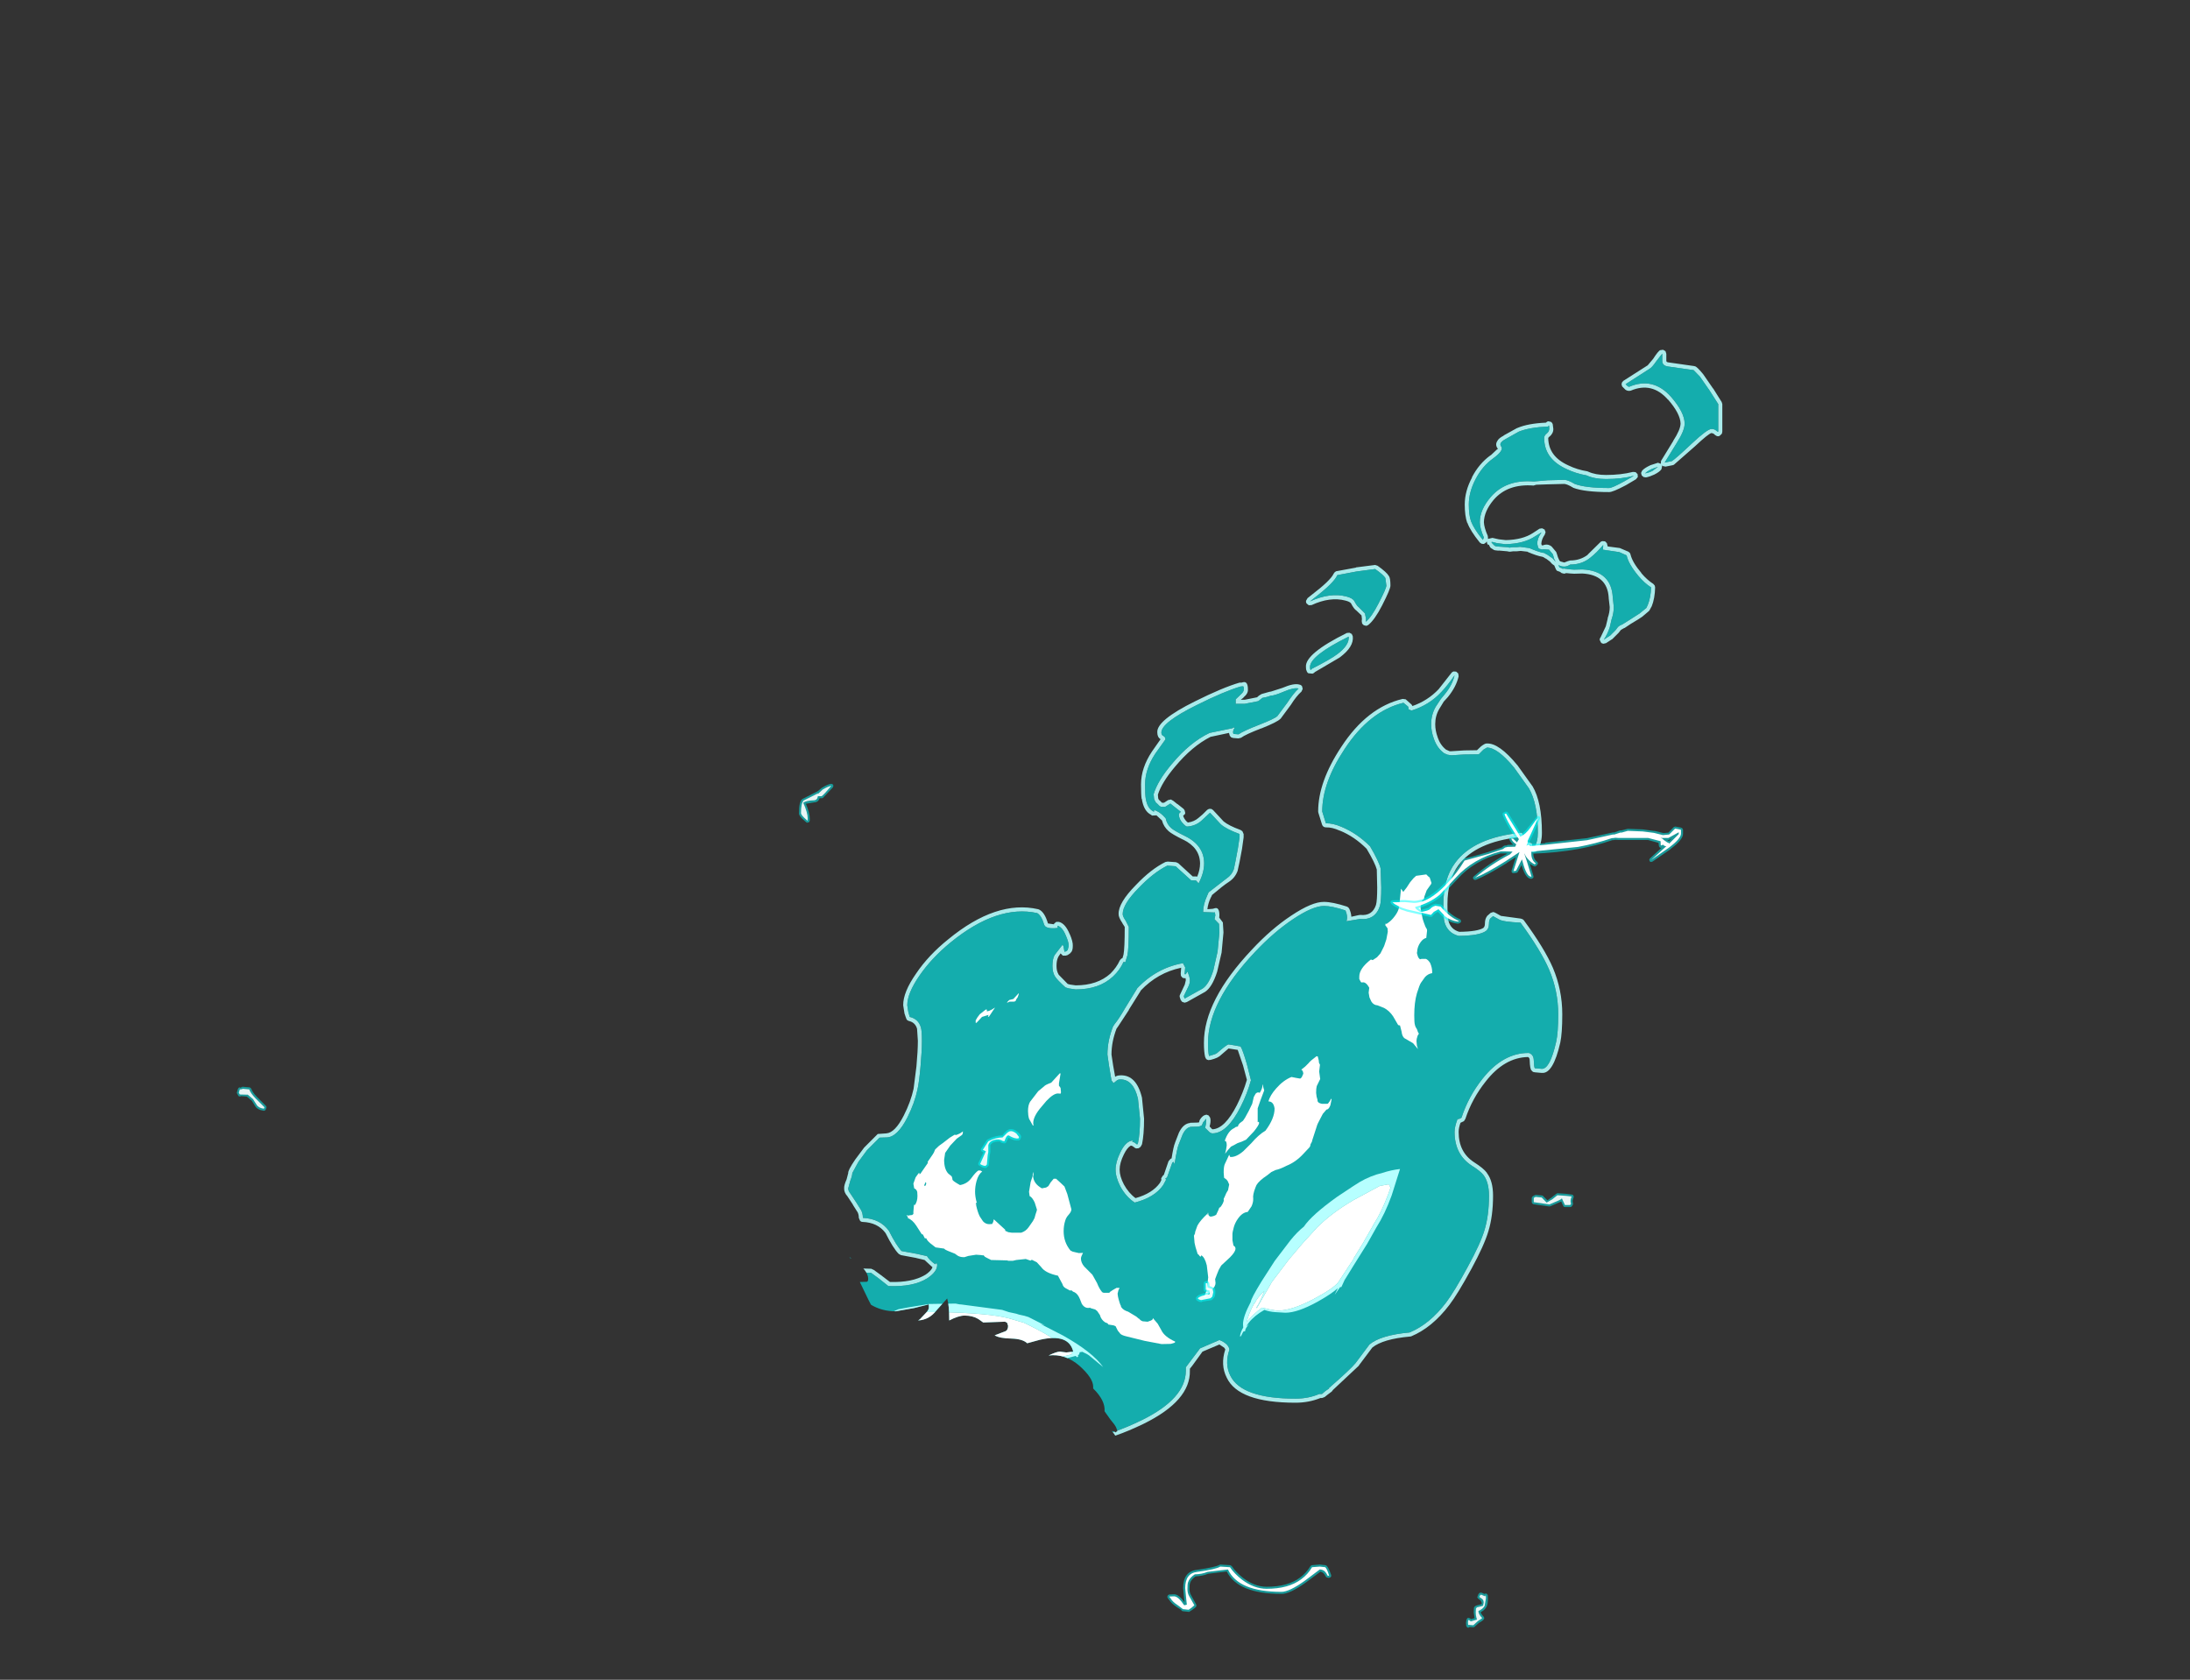 <?xml version="1.0" encoding="UTF-8" standalone="no"?>
<svg xmlns:ffdec="https://www.free-decompiler.com/flash" xmlns:xlink="http://www.w3.org/1999/xlink" ffdec:objectType="frame" height="412.55px" width="537.8px" xmlns="http://www.w3.org/2000/svg">
  <rect width="100%" height="100%" fill="#333333" stroke="none"/>
  <g transform="matrix(1.0, 0.0, 0.0, 1.0, 234.15, 488.4)">
    <clipPath id="clipPath0" transform="matrix(1.0, 0.0, 0.0, 1.0, 0.0, 0.0)">
      <path d="M161.05 -483.45 Q170.15 -485.6 193.5 -488.4 L226.8 -488.4 Q244.6 -486.55 255.2 -482.85 261.85 -480.5 273.05 -474.05 275.85 -472.4 278.1 -469.6 L281.25 -465.45 Q285.1 -464.15 289.1 -450.5 290.8 -444.75 291.7 -440.2 294.35 -432.4 296.6 -422.7 303.65 -392.35 303.65 -365.8 303.65 -356.65 302.7 -344.95 L300.65 -323.4 300.55 -321.5 300.55 -321.55 300.5 -321.05 Q299.65 -308.95 298.85 -302.4 298.1 -296.2 296.8 -290.95 295.1 -279.5 292.55 -270.9 291.25 -266.55 287.4 -258.5 L282.65 -248.4 Q278.75 -237.45 272.85 -226.6 265.35 -212.75 255.15 -200.05 L245.0 -187.05 Q238.5 -179.05 232.15 -173.4 226.2 -168.1 214.45 -160.55 209.05 -156.35 200.15 -151.85 L191.65 -146.8 Q177.65 -138.1 169.7 -133.6 155.65 -125.6 141.9 -120.4 130.4 -115.65 125.1 -113.85 121.1 -112.45 116.35 -111.35 107.1 -107.95 90.25 -104.3 68.1 -99.55 61.5 -99.55 L59.45 -99.75 52.5 -98.95 52.4 -98.95 51.9 -100.9 51.15 -103.4 50.0 -106.85 49.6 -108.25 Q45.55 -120.05 41.85 -131.8 L41.2 -132.25 Q40.9 -134.45 38.9 -136.95 L39.5 -136.85 39.75 -136.6 40.1 -136.85 40.3 -136.9 40.15 -136.95 40.3 -137.15 40.15 -137.2 Q40.0 -138.05 38.95 -139.25 L38.55 -139.75 37.2 -141.65 37.1 -141.8 Q37.3 -144.45 34.3 -147.4 L34.3 -147.85 Q34.3 -149.95 30.95 -152.95 27.45 -156.0 23.35 -155.5 25.3 -156.45 26.15 -156.45 L27.7 -156.25 29.4 -156.45 Q28.3 -161.0 21.2 -159.35 L18.1 -158.5 Q17.0 -159.55 14.3 -159.65 11.3 -159.7 10.1 -160.45 L12.85 -161.5 Q13.4 -161.85 13.4 -162.8 L13.15 -163.55 12.65 -163.8 7.3 -163.6 6.1 -164.45 Q4.7 -165.3 2.75 -165.3 1.25 -165.3 -1.05 -164.1 L-1.05 -164.3 Q-1.05 -167.85 -1.55 -169.5 L-4.2 -166.55 Q-5.95 -164.25 -8.7 -164.1 L-8.25 -164.4 -6.65 -166.1 Q-6.05 -166.75 -6.05 -167.35 -6.05 -168.4 -6.25 -168.0 L-9.65 -167.15 -14.2 -166.35 Q-17.55 -166.35 -20.25 -167.95 L-20.9 -169.2 -23.0 -173.55 -21.3 -173.6 Q-20.95 -173.65 -20.95 -174.35 -20.95 -176.35 -24.45 -178.9 L-26.55 -180.1 Q-26.75 -181.4 -28.4 -183.5 L-30.45 -185.5 -30.5 -185.5 -30.5 -185.55 Q-31.3 -186.1 -32.05 -186.35 L-32.2 -186.1 -33.75 -186.7 Q-33.95 -188.3 -34.1 -188.75 -34.55 -190.4 -32.4 -199.0 L-31.75 -201.35 -31.8 -202.55 -32.2 -211.05 -34.65 -220.15 Q-37.6 -231.3 -39.85 -238.0 -42.85 -246.8 -52.1 -260.25 L-53.7 -262.55 Q-55.3 -263.2 -55.55 -265.1 L-56.25 -265.7 -56.65 -265.95 Q-59.2 -267.25 -61.9 -269.25 L-66.75 -273.2 -70.4 -277.6 -71.5 -279.1 -71.5 -278.95 -71.95 -280.2 -72.45 -281.05 Q-72.05 -292.45 -65.15 -309.65 -59.75 -323.15 -51.0 -338.8 -43.15 -352.9 -29.95 -368.3 -17.35 -383.1 -1.0 -397.65 34.35 -429.2 84.75 -456.9 97.25 -463.8 112.85 -469.25 122.0 -472.45 138.0 -476.9 L161.05 -483.45 M285.6 -454.95 L285.25 -455.95 285.35 -455.45 285.6 -454.95" fill="#b6ffff" fill-opacity="0.502" fill-rule="evenodd" stroke="none"/>
    </clipPath>
    <g clip-path="url(#clipPath0)">
      <use ffdec:characterId="406" height="268.25" transform="matrix(1.0, 0.0, 0.0, 1.0, -31.0, -402.55)" width="219.8" xlink:href="#shape1"/>
      <use ffdec:characterId="386" height="191.35" transform="matrix(1.0, 0.0, 0.0, 1.0, -25.55, -343.4)" width="199.25" xlink:href="#shape2"/>
    </g>
    <use ffdec:characterId="407" height="115.35" transform="matrix(1.0, 0.0, 0.0, 1.0, -11.55, -273.65)" width="129.1" xlink:href="#shape3"/>
    <use ffdec:characterId="408" height="207.25" transform="matrix(1.0, 0.0, 0.0, 1.0, -176.0, -295.9)" width="355.15" xlink:href="#shape4"/>
  </g>
  <defs>
    <g id="shape1" transform="matrix(1.0, 0.0, 0.0, 1.0, 31.0, 402.55)">
      <path d="M170.45 -398.65 L171.8 -400.25 Q173.1 -402.25 173.55 -402.4 L174.25 -402.5 174.85 -402.15 175.05 -401.5 175.05 -399.75 Q175.1 -399.45 175.55 -399.4 L181.85 -398.5 182.05 -398.45 Q182.55 -398.4 184.1 -396.5 L186.55 -392.95 186.55 -393.0 188.65 -389.65 188.8 -389.15 188.8 -382.4 188.7 -381.9 188.35 -381.55 Q187.7 -380.8 186.6 -381.95 L186.65 -381.9 186.15 -382.05 Q185.4 -381.9 182.15 -378.85 L176.9 -374.25 176.6 -374.15 174.85 -373.8 174.15 -373.95 173.95 -374.1 174.0 -373.85 173.85 -373.15 Q173.4 -372.5 172.1 -371.85 171.05 -371.35 170.05 -371.15 L169.45 -371.25 169.0 -371.65 168.85 -372.25 169.1 -372.8 Q169.65 -373.45 171.15 -374.15 L173.0 -374.75 173.7 -374.5 173.7 -374.45 173.7 -374.5 173.75 -375.2 176.75 -380.1 176.75 -380.15 Q178.5 -382.85 178.55 -384.35 178.5 -386.8 175.45 -390.3 L175.45 -390.25 Q171.55 -394.7 166.3 -392.45 L165.9 -392.4 165.5 -392.45 165.15 -392.6 165.0 -392.7 164.2 -393.5 164.05 -394.05 164.2 -394.55 164.55 -394.9 170.35 -398.6 170.45 -398.65 M171.55 -373.25 Q170.3 -372.65 169.85 -372.15 170.75 -372.3 171.65 -372.75 L173.0 -373.75 171.55 -373.25 M174.05 -401.55 L172.6 -399.7 Q171.55 -398.15 170.9 -397.8 L165.05 -394.05 165.55 -393.55 165.9 -393.4 Q171.8 -395.9 176.2 -390.95 179.55 -387.1 179.55 -384.35 179.55 -382.65 177.6 -379.6 L174.65 -374.8 176.4 -375.15 Q177.2 -375.6 181.45 -379.6 185.15 -383.05 186.15 -383.05 186.85 -383.05 187.3 -382.65 187.65 -382.3 187.8 -382.4 L187.8 -389.15 185.7 -392.45 183.3 -395.9 181.75 -397.5 175.4 -398.4 Q174.1 -398.6 174.05 -399.7 L174.05 -401.55 M167.5 -372.45 L168.0 -371.95 168.05 -371.25 167.6 -370.7 165.15 -369.25 Q161.85 -367.5 161.0 -367.55 154.95 -367.55 152.2 -368.6 L152.05 -368.7 Q150.7 -369.5 150.0 -369.55 L145.95 -369.45 143.1 -369.35 142.45 -369.15 Q136.1 -369.65 132.65 -365.65 130.3 -362.85 130.25 -360.15 130.3 -358.85 131.2 -356.8 L131.25 -356.4 131.25 -356.05 132.35 -356.3 133.9 -355.95 135.65 -355.75 Q139.8 -355.85 142.3 -357.5 L143.9 -358.55 144.55 -358.65 145.15 -358.35 145.4 -357.7 145.2 -357.1 Q144.4 -355.95 144.35 -354.85 L144.45 -354.5 144.65 -354.45 144.7 -354.45 Q145.9 -354.95 146.85 -354.2 L146.95 -354.1 148.0 -352.85 148.15 -352.45 148.45 -351.5 148.7 -350.95 148.85 -350.65 149.1 -350.5 150.0 -350.25 150.9 -350.6 151.45 -350.75 Q153.9 -350.75 155.75 -352.15 L155.75 -352.2 158.8 -355.2 Q159.0 -355.45 159.35 -355.5 L160.0 -355.45 160.45 -355.0 160.65 -354.2 163.65 -353.8 163.75 -353.75 165.75 -352.9 166.1 -352.6 166.25 -352.25 Q166.7 -350.3 168.95 -347.65 L168.9 -347.65 Q170.35 -345.95 171.85 -345.0 L172.2 -344.6 172.3 -344.15 Q172.25 -341.45 171.45 -339.45 L171.4 -339.4 171.0 -338.65 170.8 -338.35 169.15 -336.95 Q168.55 -336.5 166.35 -335.2 L164.85 -334.2 164.6 -334.1 163.9 -333.7 163.35 -333.0 163.3 -332.95 161.85 -331.5 161.8 -331.45 161.55 -331.3 160.25 -330.45 159.6 -330.3 Q159.2 -330.35 159.0 -330.6 L158.7 -331.2 Q158.65 -331.55 158.9 -331.85 L160.2 -334.6 160.65 -336.45 160.65 -336.6 Q161.15 -338.0 161.15 -339.3 L160.9 -341.5 160.9 -341.65 Q160.55 -347.25 154.4 -347.55 L152.5 -347.5 152.35 -347.5 151.55 -347.55 151.5 -347.55 150.45 -347.65 150.0 -347.5 149.35 -347.65 148.95 -347.95 148.15 -348.25 147.9 -348.65 147.8 -348.9 147.8 -348.95 147.75 -349.0 147.55 -349.5 147.0 -349.9 146.45 -350.5 145.45 -351.25 145.45 -351.2 145.35 -351.25 144.9 -351.55 144.8 -351.6 144.9 -351.55 144.75 -351.6 144.65 -351.65 Q143.2 -351.9 141.0 -352.85 L141.0 -352.9 139.3 -353.1 138.25 -353.0 137.4 -353.0 136.65 -352.9 136.2 -352.95 136.05 -353.0 133.8 -353.2 133.9 -353.15 133.0 -353.25 Q132.65 -353.3 132.4 -353.55 L132.3 -353.6 Q131.9 -353.8 131.75 -354.05 L131.6 -354.35 131.55 -354.4 131.55 -354.55 131.25 -354.7 131.3 -354.6 131.3 -354.65 131.4 -354.45 131.3 -354.6 131.35 -354.5 131.3 -354.55 Q131.0 -354.85 131.0 -355.25 L130.95 -355.4 130.7 -355.1 130.25 -354.8 129.7 -354.85 129.25 -355.15 Q126.9 -358.05 126.2 -360.0 L126.15 -360.0 Q125.55 -361.7 125.55 -364.5 125.55 -367.8 127.35 -371.15 L127.3 -371.15 Q129.05 -374.55 131.9 -376.6 L131.95 -376.6 133.55 -378.1 133.75 -378.1 Q132.9 -379.1 133.55 -380.1 133.9 -380.8 135.1 -381.4 L135.1 -381.45 138.35 -383.25 138.5 -383.3 Q141.05 -384.4 145.5 -384.6 145.95 -385.1 146.4 -384.85 146.85 -384.9 147.15 -384.25 L147.3 -383.1 Q147.35 -382.0 146.35 -381.15 L146.3 -381.15 146.05 -380.85 Q146.1 -376.3 151.0 -374.1 153.15 -373.05 155.65 -372.65 L155.9 -372.55 Q157.65 -371.75 160.25 -371.75 163.9 -371.75 166.85 -372.5 L167.5 -372.45 M165.3 -352.0 L163.5 -352.8 159.5 -353.4 159.55 -354.55 Q157.95 -352.65 156.35 -351.4 154.3 -349.75 151.45 -349.75 150.65 -349.25 150.0 -349.25 149.1 -349.25 148.5 -349.7 L148.6 -349.6 148.7 -349.3 148.8 -349.05 149.4 -348.85 149.85 -348.5 149.6 -348.8 151.6 -348.55 152.4 -348.5 154.45 -348.55 Q161.55 -348.2 161.9 -341.7 L162.15 -339.3 Q162.15 -337.85 161.6 -336.25 L161.15 -334.3 Q160.6 -332.65 159.7 -331.3 L161.0 -332.15 161.25 -332.3 162.55 -333.6 163.2 -334.45 Q163.65 -334.85 164.25 -335.05 L165.85 -336.05 168.5 -337.75 170.15 -339.1 170.5 -339.85 Q171.25 -341.7 171.3 -344.15 169.7 -345.15 168.15 -347.0 165.75 -349.9 165.3 -352.0 M99.0 -348.05 L94.25 -347.15 Q93.5 -345.3 88.55 -341.5 L87.55 -340.7 Q92.5 -342.95 96.5 -341.9 98.05 -341.5 98.45 -340.75 99.05 -339.6 99.5 -339.3 L101.05 -337.75 101.3 -336.4 101.25 -335.7 Q102.7 -336.9 104.35 -340.15 106.3 -343.9 106.3 -344.6 L106.05 -346.45 Q105.6 -347.2 103.55 -348.65 L99.0 -348.05 M138.25 -354.0 L139.15 -354.1 141.4 -353.8 Q143.5 -352.9 144.85 -352.6 L144.8 -352.7 145.4 -352.4 145.6 -352.25 145.7 -352.25 146.0 -352.05 147.15 -351.25 147.75 -350.55 147.85 -350.45 147.5 -351.15 147.2 -352.25 146.25 -353.4 145.0 -353.5 144.5 -353.45 143.95 -353.6 143.75 -353.65 143.55 -354.0 143.35 -354.85 Q143.35 -356.2 144.4 -357.65 L142.85 -356.7 Q140.1 -354.85 135.5 -354.75 L133.5 -355.0 132.35 -355.3 132.0 -355.25 132.1 -355.25 132.25 -355.0 132.5 -354.8 132.5 -354.75 132.8 -354.45 133.1 -354.25 134.0 -354.15 136.2 -354.0 136.5 -353.9 137.3 -354.0 138.25 -354.0 M164.65 -370.15 L167.1 -371.55 Q164.05 -370.75 160.25 -370.75 157.4 -370.75 155.45 -371.65 152.85 -372.1 150.55 -373.2 145.05 -375.7 145.05 -380.85 145.05 -381.45 145.7 -381.95 146.3 -382.45 146.3 -383.1 146.3 -384.35 146.05 -383.65 141.45 -383.45 138.85 -382.4 L135.55 -380.55 Q133.8 -379.6 134.5 -378.75 135.25 -377.8 132.5 -375.8 129.85 -373.9 128.2 -370.7 126.55 -367.55 126.55 -364.5 126.55 -361.9 127.1 -360.35 127.8 -358.5 130.0 -355.8 L130.25 -356.4 Q129.25 -358.7 129.25 -360.15 129.25 -363.2 131.9 -366.3 135.65 -370.7 142.5 -370.15 L145.9 -370.45 150.0 -370.55 Q150.9 -370.55 152.55 -369.55 155.2 -368.55 161.0 -368.55 161.75 -368.55 164.65 -370.15 M93.95 -348.1 L98.85 -349.0 98.85 -349.05 103.55 -349.65 104.15 -349.45 Q106.4 -347.85 106.9 -346.95 L106.95 -346.9 Q107.3 -346.35 107.3 -344.6 107.35 -343.8 105.25 -339.7 103.45 -336.2 101.9 -334.95 101.65 -334.75 101.35 -334.7 L100.75 -334.85 100.35 -335.25 100.25 -335.85 100.3 -336.4 100.2 -337.25 100.15 -337.3 98.95 -338.45 Q98.35 -338.8 97.6 -340.25 97.25 -340.65 96.25 -340.9 92.5 -341.9 87.95 -339.8 L87.25 -339.75 86.7 -340.2 Q86.5 -340.55 86.6 -340.9 L86.95 -341.5 87.95 -342.3 Q92.6 -345.85 93.35 -347.5 L93.6 -347.85 93.95 -348.1 M87.55 -324.6 Q87.55 -323.8 87.8 -323.9 L88.0 -324.15 Q92.45 -326.4 94.2 -327.7 97.25 -329.95 97.05 -332.05 87.55 -327.35 87.55 -324.6 M88.2 -322.95 L87.15 -323.05 Q86.85 -323.2 86.7 -323.7 86.55 -323.95 86.55 -324.6 86.3 -327.85 96.6 -332.95 L97.25 -333.0 97.8 -332.7 98.05 -332.15 Q98.4 -329.55 94.8 -326.9 L88.75 -323.35 Q88.5 -323.05 88.25 -323.0 L88.2 -322.95 M82.0 -315.85 Q83.45 -318.1 84.75 -319.3 83.6 -319.6 81.15 -318.55 78.8 -317.55 77.95 -317.55 77.05 -317.2 75.85 -317.0 L74.85 -316.2 71.55 -315.55 69.3 -315.55 69.3 -316.65 70.55 -317.85 Q71.3 -318.5 71.3 -319.1 71.3 -319.85 71.1 -319.85 L70.5 -319.8 Q66.45 -318.6 59.75 -315.25 51.05 -310.95 51.05 -308.5 51.05 -307.85 51.55 -307.65 52.05 -307.4 52.05 -306.8 L49.55 -303.3 Q47.05 -299.5 47.05 -295.75 47.05 -293.3 47.2 -292.35 47.6 -289.85 49.05 -289.15 L49.2 -289.0 49.3 -289.45 49.35 -289.45 49.85 -289.25 Q50.95 -288.75 52.0 -287.55 L52.1 -287.45 Q52.4 -285.95 53.5 -285.0 54.25 -284.35 56.8 -283.1 61.55 -280.8 61.55 -276.35 61.55 -274.05 60.2 -271.45 L59.55 -272.15 58.35 -272.2 54.55 -275.65 52.5 -275.8 Q49.1 -274.1 45.5 -270.35 41.55 -266.35 41.55 -263.9 41.55 -263.35 42.3 -262.25 L43.05 -260.75 Q43.05 -255.25 42.7 -253.75 L42.2 -252.1 41.75 -252.15 Q40.9 -250.2 39.2 -248.6 35.8 -245.4 30.0 -245.4 L28.3 -245.65 27.5 -245.9 Q25.45 -247.75 24.95 -248.55 24.3 -249.55 24.3 -251.15 24.3 -252.85 24.8 -253.8 L26.8 -256.4 27.0 -256.0 27.05 -255.8 27.25 -254.65 27.75 -254.8 28.05 -255.1 28.3 -256.1 Q28.3 -257.0 27.6 -258.6 26.75 -260.7 25.55 -261.05 L25.6 -260.5 Q22.6 -260.15 22.25 -261.35 21.6 -263.55 20.55 -264.15 10.75 -266.3 -0.7 -256.95 -5.35 -253.15 -8.35 -248.8 -11.35 -244.45 -11.35 -241.5 L-11.1 -239.9 -10.75 -238.65 Q-8.6 -238.15 -8.0 -236.05 -7.75 -235.2 -7.75 -232.8 -7.75 -230.3 -8.1 -226.4 -8.45 -222.55 -8.85 -220.8 -9.55 -217.5 -11.3 -214.0 -13.8 -209.05 -16.5 -209.05 L-18.15 -209.0 -21.25 -205.9 -23.35 -203.05 -24.85 -200.3 Q-24.85 -199.65 -25.35 -198.4 L-25.85 -196.55 Q-25.85 -195.9 -25.3 -195.25 L-23.85 -193.05 -22.75 -191.3 Q-22.25 -190.45 -22.25 -189.3 -18.0 -189.1 -15.85 -186.1 -14.0 -182.45 -12.75 -181.15 L-8.95 -180.45 -6.5 -179.9 Q-5.95 -178.95 -4.5 -177.9 L-4.15 -178.25 -4.0 -177.75 Q-4.0 -176.05 -6.45 -174.45 -9.85 -172.3 -16.0 -172.55 L-18.4 -174.45 -20.25 -175.8 -23.5 -175.9 Q-24.0 -175.65 -24.6 -175.55 -25.0 -175.4 -25.0 -174.65 -25.0 -174.25 -26.25 -173.6 -27.85 -172.75 -29.0 -169.3 -30.0 -166.05 -30.0 -163.65 -30.0 -159.35 -28.25 -156.5 -24.7 -150.9 -15.0 -150.9 L-5.5 -151.05 Q-2.55 -151.3 1.5 -150.1 L7.05 -148.4 9.15 -148.05 11.05 -147.9 Q15.55 -146.25 18.15 -143.8 L21.45 -139.7 Q23.1 -137.45 25.0 -136.55 27.75 -135.3 33.0 -135.3 L34.15 -135.55 Q38.7 -135.95 46.3 -139.65 57.05 -144.95 57.05 -151.75 L57.05 -152.6 57.8 -153.6 60.55 -157.25 65.3 -159.3 Q66.5 -158.85 67.2 -158.1 67.75 -157.45 67.75 -156.9 66.55 -153.4 68.0 -150.5 70.8 -144.9 84.0 -144.9 87.15 -144.9 89.85 -146.05 L90.5 -146.05 91.3 -146.75 92.25 -147.4 92.15 -147.45 Q97.6 -152.2 98.75 -153.65 L102.15 -158.2 Q104.9 -160.5 112.0 -161.15 116.95 -163.2 121.0 -168.55 123.0 -171.2 126.3 -177.3 129.4 -182.95 130.4 -186.3 131.5 -189.9 131.5 -194.75 131.5 -197.95 130.2 -199.75 129.45 -200.75 127.3 -202.1 123.05 -204.85 123.05 -210.4 123.05 -211.65 123.75 -213.5 L123.75 -213.55 Q124.25 -213.55 124.75 -213.9 126.45 -219.1 129.9 -223.45 134.95 -229.85 141.3 -229.8 142.45 -229.4 142.5 -228.05 142.55 -226.35 142.75 -226.05 L144.5 -225.9 Q146.5 -225.9 148.0 -232.55 148.5 -234.75 148.5 -239.3 148.5 -245.05 146.25 -250.3 144.25 -254.95 139.25 -261.8 134.9 -262.0 133.95 -262.6 L132.5 -263.4 131.8 -262.8 Q131.5 -262.35 131.5 -261.55 131.5 -260.3 130.75 -259.75 129.15 -258.6 124.05 -258.55 121.3 -259.25 120.55 -262.0 120.3 -263.0 120.3 -266.35 120.3 -272.6 123.2 -276.5 127.8 -282.75 139.55 -283.9 L140.75 -281.65 142.05 -281.3 Q142.05 -280.95 142.2 -280.55 L142.55 -280.15 Q143.5 -281.6 143.5 -283.9 143.5 -291.05 141.3 -294.8 L137.65 -299.9 Q133.6 -304.8 131.0 -304.8 L130.15 -304.3 129.0 -303.15 125.45 -303.1 122.25 -302.9 121.3 -303.05 120.5 -303.4 Q118.75 -304.65 117.95 -307.0 117.3 -308.75 117.3 -310.55 117.3 -312.85 118.4 -314.8 L119.65 -316.7 120.6 -317.85 Q122.5 -320.15 123.05 -322.55 121.45 -320.2 119.85 -318.5 116.85 -315.25 112.5 -313.9 L111.8 -314.15 111.65 -314.85 110.5 -315.8 Q102.2 -313.8 96.05 -304.45 90.55 -296.15 90.55 -289.1 L91.45 -286.2 Q93.1 -286.25 95.25 -285.35 99.1 -283.75 102.3 -280.55 104.55 -276.7 104.9 -275.05 L105.05 -270.4 Q105.05 -266.95 104.7 -265.85 103.55 -262.35 99.8 -262.7 L96.5 -262.15 Q96.9 -263.35 96.25 -264.8 92.95 -265.9 91.0 -265.9 88.25 -265.9 83.45 -262.7 78.65 -259.5 74.0 -254.55 62.5 -242.35 62.5 -232.25 62.5 -230.15 62.75 -229.05 L63.75 -229.35 Q64.35 -229.5 64.75 -229.8 67.15 -231.9 67.55 -231.9 L70.5 -231.4 Q71.05 -230.5 72.05 -227.05 L73.05 -223.1 Q72.15 -219.8 70.5 -216.55 67.2 -210.05 63.6 -210.05 63.15 -210.05 62.7 -210.5 L61.8 -211.4 62.0 -212.4 62.05 -213.65 61.3 -212.75 61.0 -212.05 Q60.65 -211.75 59.9 -211.7 L58.25 -211.65 Q57.1 -211.45 56.3 -209.85 L55.3 -207.3 Q54.95 -206.55 54.35 -202.9 L54.3 -202.5 54.25 -202.6 54.05 -203.05 53.75 -202.9 52.45 -199.25 52.0 -198.9 Q52.05 -198.8 52.25 -198.75 L51.5 -197.35 Q49.4 -194.3 44.5 -193.05 42.35 -194.45 40.95 -197.05 39.8 -199.3 39.8 -201.15 39.8 -203.0 40.95 -205.35 42.3 -208.2 44.05 -208.3 L43.9 -208.0 44.45 -207.8 45.1 -207.3 45.15 -207.4 45.3 -207.65 Q45.8 -209.9 45.8 -213.65 L45.3 -218.55 Q44.2 -223.3 41.0 -223.3 40.3 -223.3 39.95 -222.9 L39.3 -222.4 38.8 -223.05 38.2 -226.6 37.8 -229.4 Q37.8 -232.95 39.3 -236.6 39.35 -236.5 39.4 -236.55 L39.5 -236.8 Q40.65 -238.2 42.2 -240.9 L45.05 -245.55 44.95 -245.5 Q49.7 -250.65 56.35 -251.85 L56.9 -250.8 56.75 -249.15 57.05 -249.15 57.45 -249.8 Q58.05 -248.4 58.05 -247.65 58.05 -246.85 57.7 -246.15 L56.55 -243.75 56.75 -243.15 61.15 -245.6 Q62.7 -246.6 63.8 -250.05 L64.85 -254.7 65.3 -259.4 65.2 -261.5 64.1 -262.65 64.3 -263.6 64.2 -264.35 64.05 -264.3 61.3 -264.4 Q61.3 -266.25 62.3 -268.45 L62.65 -269.25 67.05 -272.65 Q68.35 -273.5 68.85 -274.95 L69.25 -276.9 69.85 -280.1 70.25 -282.75 70.25 -283.55 Q70.2 -283.55 70.05 -283.65 67.05 -284.75 65.65 -285.95 L63.0 -288.8 60.85 -286.8 Q59.35 -285.5 57.3 -285.4 L56.95 -285.6 56.6 -285.9 Q55.35 -287.1 55.35 -288.4 L55.55 -288.85 Q55.85 -288.95 55.85 -289.0 L54.45 -290.1 53.25 -291.05 52.0 -290.25 51.0 -290.25 50.65 -290.4 49.95 -291.1 49.7 -291.3 49.35 -291.95 49.25 -292.25 49.15 -293.35 Q50.1 -296.6 53.6 -300.75 58.05 -306.1 62.9 -308.4 L68.5 -309.55 68.85 -309.75 69.05 -309.65 Q68.45 -308.8 68.75 -308.15 L70.0 -308.05 Q71.2 -308.9 75.2 -310.45 78.9 -311.9 79.55 -312.55 L82.0 -315.85 M85.6 -319.85 L85.75 -319.2 85.45 -318.55 Q84.2 -317.45 82.85 -315.3 L80.3 -311.85 80.25 -311.85 Q79.6 -311.1 75.6 -309.5 L75.55 -309.5 Q71.75 -308.05 70.6 -307.2 L69.95 -307.05 68.7 -307.15 68.2 -307.3 67.85 -307.7 67.65 -308.4 63.2 -307.45 63.15 -307.45 Q58.6 -305.15 54.4 -300.1 51.15 -296.25 50.2 -293.25 L50.25 -292.5 50.3 -292.35 50.25 -292.35 50.45 -291.95 50.6 -291.85 51.2 -291.25 51.7 -291.25 52.7 -291.9 53.4 -292.05 54.0 -291.7 55.0 -290.9 55.05 -290.9 56.5 -289.75 56.75 -289.4 56.85 -289.0 Q57.1 -288.5 56.4 -288.1 56.55 -287.35 57.3 -286.6 57.35 -286.55 57.5 -286.45 L57.55 -286.4 57.6 -286.4 Q59.1 -286.6 60.2 -287.55 L60.25 -287.6 Q61.05 -288.2 62.3 -289.5 L62.75 -289.75 63.3 -289.75 63.75 -289.45 66.3 -286.7 66.35 -286.65 Q67.65 -285.6 70.4 -284.6 L70.6 -284.5 70.95 -284.25 71.25 -283.55 71.25 -282.75 70.85 -279.9 70.25 -276.7 69.8 -274.65 69.8 -274.6 Q69.2 -272.85 67.6 -271.8 66.2 -270.9 63.5 -268.6 L63.25 -268.05 63.2 -268.0 Q62.5 -266.5 62.35 -265.1 L63.65 -265.2 64.2 -265.35 Q65.3 -265.65 65.3 -263.6 L65.25 -263.05 66.15 -261.85 66.3 -259.4 65.85 -254.55 65.85 -254.5 64.75 -249.75 Q63.5 -245.85 61.7 -244.75 L61.6 -244.7 57.3 -242.3 56.75 -242.15 56.15 -242.35 55.8 -242.8 55.6 -243.4 Q55.45 -243.8 55.65 -244.15 L56.8 -246.6 57.05 -247.65 57.0 -248.15 56.75 -248.15 Q56.45 -248.15 56.2 -248.3 L55.85 -248.75 55.8 -249.35 55.9 -250.55 55.9 -250.75 55.8 -250.7 Q50.15 -249.5 46.0 -245.15 L45.9 -244.95 43.05 -240.4 43.1 -240.4 40.45 -236.35 40.1 -235.85 40.05 -235.8 Q38.8 -232.55 38.8 -229.4 L39.2 -226.75 39.7 -223.95 Q40.2 -224.3 41.0 -224.3 44.95 -224.45 46.3 -218.75 L46.3 -218.65 46.8 -213.65 Q46.8 -209.75 46.3 -207.4 L46.15 -207.1 46.0 -206.85 45.9 -206.7 45.45 -206.4 44.9 -206.35 Q44.6 -206.4 44.4 -206.6 L44.0 -206.9 43.75 -207.0 43.55 -207.05 Q42.65 -206.55 41.85 -204.9 40.8 -202.8 40.8 -201.15 40.8 -199.5 41.85 -197.5 43.0 -195.4 44.7 -194.15 48.85 -195.3 50.7 -197.9 L51.05 -198.6 51.0 -199.0 51.4 -199.65 51.65 -199.85 52.8 -203.2 53.3 -203.8 53.55 -203.9 Q54.05 -207.0 54.4 -207.7 L54.4 -207.75 55.35 -210.2 55.4 -210.3 Q56.45 -212.45 58.1 -212.6 L58.1 -212.65 59.85 -212.7 59.9 -212.7 60.3 -212.75 60.4 -213.1 60.4 -213.2 Q60.85 -214.05 61.5 -214.45 L62.1 -214.65 62.65 -214.45 63.0 -213.95 Q63.25 -213.3 63.0 -212.15 L63.0 -212.2 62.9 -211.75 63.4 -211.2 63.45 -211.15 63.6 -211.05 Q66.65 -211.2 69.6 -217.0 71.15 -220.1 72.05 -223.2 L71.1 -226.75 69.8 -230.55 67.55 -230.9 65.4 -229.05 65.35 -229.0 Q64.8 -228.6 64.0 -228.35 L63.15 -228.1 62.55 -228.05 Q62.25 -228.15 62.05 -228.3 L61.8 -228.8 Q61.5 -230.0 61.5 -232.25 61.45 -242.65 73.3 -255.2 78.0 -260.25 82.9 -263.5 88.05 -266.95 91.0 -266.9 93.05 -266.9 96.6 -265.75 L96.95 -265.55 97.2 -265.2 Q97.65 -264.2 97.7 -263.25 L99.5 -263.65 99.9 -263.7 Q102.85 -263.4 103.75 -266.15 104.05 -267.2 104.05 -270.4 L103.95 -274.8 103.95 -274.85 Q103.55 -276.4 101.45 -279.95 98.45 -282.95 94.9 -284.4 L94.85 -284.4 Q92.95 -285.25 91.5 -285.2 91.15 -285.2 90.9 -285.35 90.6 -285.55 90.5 -285.9 L89.6 -288.8 89.55 -289.1 Q89.55 -296.4 95.25 -305.0 101.6 -314.7 110.3 -316.75 L111.05 -316.65 112.5 -315.35 112.7 -315.0 Q116.45 -316.3 119.15 -319.15 L122.25 -323.1 Q122.45 -323.4 122.8 -323.5 L123.45 -323.45 123.95 -323.0 124.05 -322.3 Q123.45 -319.7 121.4 -317.2 L120.4 -316.1 119.3 -314.3 Q118.3 -312.6 118.3 -310.55 118.3 -308.95 118.9 -307.35 L118.9 -307.3 Q119.55 -305.4 120.95 -304.3 L121.85 -303.9 122.25 -303.9 125.4 -304.1 128.55 -304.15 129.55 -305.1 Q130.6 -305.9 131.0 -305.8 133.95 -305.95 138.45 -300.5 L138.5 -300.45 142.15 -295.35 142.2 -295.3 Q144.5 -291.4 144.5 -283.9 144.5 -281.25 143.4 -279.6 L143.05 -279.25 142.55 -279.15 Q141.75 -278.95 141.3 -280.2 L141.2 -280.5 140.5 -280.65 140.05 -280.95 139.8 -281.35 139.05 -282.8 Q128.3 -281.65 124.0 -275.9 121.3 -272.25 121.3 -266.35 121.3 -263.25 121.55 -262.25 122.1 -260.15 124.2 -259.55 128.75 -259.6 130.2 -260.55 L130.15 -260.55 Q130.5 -260.85 130.5 -261.55 130.5 -262.7 131.0 -263.35 L131.0 -263.4 131.9 -264.2 132.5 -264.4 Q132.7 -264.5 134.45 -263.45 L134.5 -263.45 139.3 -262.8 139.75 -262.65 140.05 -262.4 Q145.15 -255.45 147.2 -250.7 149.5 -245.25 149.5 -239.3 149.5 -234.6 149.0 -232.3 147.25 -224.65 144.5 -224.9 L144.4 -224.9 142.75 -225.05 142.3 -225.15 141.95 -225.5 Q141.55 -225.85 141.5 -228.0 141.5 -228.6 141.1 -228.8 135.3 -228.7 130.7 -222.8 127.35 -218.6 125.7 -213.6 L125.35 -213.05 124.5 -212.65 Q124.05 -211.35 124.05 -210.4 124.05 -205.4 127.85 -202.95 130.2 -201.45 131.0 -200.35 L131.0 -200.3 Q132.5 -198.35 132.5 -194.75 132.5 -189.75 131.35 -186.0 130.35 -182.6 127.2 -176.8 123.85 -170.65 121.8 -167.95 117.55 -162.35 112.4 -160.2 L112.1 -160.15 Q105.45 -159.55 102.85 -157.45 L99.55 -153.05 99.55 -153.0 93.2 -147.05 92.9 -146.65 91.9 -145.9 91.15 -145.3 90.5 -145.05 90.1 -145.05 Q87.25 -143.9 84.0 -143.9 70.0 -143.9 67.1 -150.05 65.5 -153.2 66.75 -157.0 L66.45 -157.45 66.5 -157.4 65.3 -158.2 61.15 -156.45 58.65 -153.0 58.05 -152.25 58.05 -151.75 Q58.2 -144.4 46.75 -138.75 39.0 -135.0 34.35 -134.55 L33.0 -134.3 Q27.45 -134.3 24.6 -135.65 22.45 -136.6 20.65 -139.1 L17.45 -143.05 17.5 -143.05 Q15.0 -145.35 10.8 -146.9 L9.05 -147.05 6.6 -147.5 1.2 -149.15 1.25 -149.15 Q-2.6 -150.3 -5.4 -150.05 L-15.0 -149.9 Q-25.35 -149.9 -29.1 -155.95 -31.0 -159.05 -31.0 -163.65 -31.0 -166.2 -29.95 -169.6 -28.65 -173.55 -26.7 -174.45 L-26.0 -174.65 Q-26.0 -176.25 -24.95 -176.45 L-24.75 -176.5 Q-24.35 -176.6 -23.95 -176.8 L-23.45 -176.9 -20.2 -176.8 -19.55 -176.5 -17.9 -175.3 -15.6 -173.55 Q-10.1 -173.4 -6.95 -175.3 L-7.0 -175.25 Q-5.55 -176.2 -5.15 -177.15 L-7.1 -178.95 -9.2 -179.45 -9.15 -179.45 -12.9 -180.15 -13.45 -180.45 Q-14.8 -181.8 -16.65 -185.5 L-16.7 -185.55 -16.75 -185.65 Q-18.65 -188.15 -22.3 -188.3 -22.7 -188.3 -22.95 -188.6 L-23.25 -189.3 Q-23.25 -190.15 -23.6 -190.8 L-23.6 -190.75 -24.7 -192.5 -24.7 -192.55 -26.05 -194.6 Q-26.9 -195.55 -26.85 -196.55 -26.9 -197.3 -26.25 -198.75 L-25.85 -200.3 Q-25.95 -200.95 -24.15 -203.6 L-21.95 -206.55 -18.65 -209.85 -18.6 -209.9 -16.5 -210.05 Q-14.35 -210.2 -12.2 -214.45 -10.5 -217.8 -9.8 -221.0 L-9.1 -226.5 Q-8.75 -230.35 -8.75 -232.8 L-8.95 -235.75 Q-9.4 -237.3 -10.95 -237.65 -11.3 -237.75 -11.5 -238.0 L-11.75 -238.65 -12.05 -239.55 -12.05 -239.6 -12.35 -241.5 Q-12.4 -244.7 -9.15 -249.35 -6.1 -253.85 -1.3 -257.7 10.55 -267.45 20.8 -265.1 L21.05 -265.0 Q22.4 -264.35 23.2 -261.6 L23.25 -261.6 24.65 -261.4 24.75 -261.6 25.25 -262.0 25.85 -262.0 Q27.45 -261.65 28.55 -258.95 L28.55 -259.0 Q29.35 -257.15 29.3 -256.1 29.3 -254.8 28.75 -254.4 L28.7 -254.3 28.6 -254.25 28.55 -254.2 28.05 -253.85 27.55 -253.7 26.85 -253.7 26.35 -254.2 26.3 -254.25 25.7 -253.35 25.7 -253.3 Q25.3 -252.55 25.3 -251.15 25.3 -249.9 25.8 -249.1 L25.8 -249.05 28.05 -246.75 28.6 -246.6 30.0 -246.4 Q35.35 -246.4 38.55 -249.3 40.05 -250.8 40.85 -252.55 L41.2 -252.95 41.5 -253.1 41.75 -253.95 Q42.05 -255.45 42.05 -260.75 L41.45 -261.7 41.5 -261.65 Q40.5 -263.15 40.55 -263.9 40.45 -266.65 44.8 -271.05 48.5 -274.95 52.05 -276.7 L52.6 -276.8 54.65 -276.65 55.2 -276.4 58.75 -273.15 59.6 -273.15 59.85 -273.1 Q60.55 -274.8 60.55 -276.35 60.5 -280.2 56.4 -282.2 L56.35 -282.2 Q53.65 -283.55 52.85 -284.25 51.6 -285.35 51.2 -286.9 L49.85 -288.15 48.75 -288.1 48.5 -288.3 Q46.7 -289.2 46.25 -292.2 L46.2 -292.2 Q46.05 -293.2 46.05 -295.75 46.05 -299.8 48.75 -303.85 L50.85 -306.85 Q50.05 -307.35 50.05 -308.5 49.8 -311.45 59.3 -316.15 66.1 -319.55 70.25 -320.75 L70.75 -320.75 71.1 -320.85 Q72.3 -321.15 72.3 -319.1 72.4 -318.1 71.2 -317.1 L71.2 -317.05 70.55 -316.55 71.55 -316.55 74.55 -317.15 75.0 -317.55 75.65 -317.95 77.6 -318.5 77.95 -318.55 80.75 -319.45 Q83.65 -320.7 85.0 -320.25 85.35 -320.2 85.6 -319.85 M49.3 -290.55 L49.3 -290.65 49.45 -290.45 49.3 -290.55" fill="#b6ffff" fill-opacity="0.902" fill-rule="evenodd" stroke="none"/>
      <path d="M174.05 -399.7 Q174.1 -398.6 175.4 -398.4 L181.75 -397.5 183.3 -395.9 185.7 -392.45 187.8 -389.15 187.8 -382.4 Q187.65 -382.3 187.3 -382.65 186.85 -383.05 186.15 -383.05 185.15 -383.05 181.45 -379.6 177.2 -375.6 176.4 -375.15 L174.65 -374.8 177.6 -379.6 Q179.55 -382.65 179.55 -384.35 179.55 -387.1 176.2 -390.95 171.8 -395.9 165.9 -393.4 L165.55 -393.55 165.05 -394.05 170.9 -397.8 Q171.55 -398.15 172.6 -399.7 L174.05 -401.55 174.05 -399.7 M169.85 -372.15 Q170.3 -372.65 171.55 -373.25 L173.0 -373.75 171.65 -372.75 Q170.75 -372.3 169.85 -372.15 M165.3 -352.0 Q165.75 -349.9 168.15 -347.0 169.7 -345.15 171.3 -344.15 171.25 -341.7 170.5 -339.85 L170.15 -339.1 168.5 -337.75 165.85 -336.05 164.25 -335.05 Q163.65 -334.85 163.2 -334.45 L162.55 -333.6 161.25 -332.3 161.0 -332.15 159.7 -331.3 Q160.6 -332.65 161.15 -334.3 L161.6 -336.25 Q162.15 -337.85 162.15 -339.3 L161.9 -341.7 Q161.55 -348.2 154.45 -348.55 L152.4 -348.5 151.6 -348.55 149.6 -348.8 149.85 -348.5 149.4 -348.85 148.8 -349.05 148.7 -349.3 148.6 -349.6 148.5 -349.7 Q149.1 -349.25 150.0 -349.25 150.65 -349.25 151.45 -349.75 154.3 -349.75 156.35 -351.4 157.95 -352.65 159.55 -354.55 L159.5 -353.4 163.5 -352.8 165.3 -352.0 M164.65 -370.15 Q161.75 -368.55 161.0 -368.55 155.2 -368.55 152.55 -369.55 150.9 -370.55 150.0 -370.55 L145.9 -370.45 142.5 -370.15 Q135.65 -370.7 131.9 -366.3 129.25 -363.2 129.25 -360.15 129.25 -358.7 130.25 -356.4 L130.0 -355.8 Q127.8 -358.5 127.1 -360.35 126.55 -361.9 126.55 -364.5 126.55 -367.55 128.2 -370.7 129.85 -373.9 132.5 -375.8 135.25 -377.8 134.5 -378.75 133.8 -379.6 135.55 -380.55 L138.85 -382.4 Q141.45 -383.45 146.05 -383.65 146.3 -384.35 146.3 -383.1 146.3 -382.45 145.7 -381.95 145.05 -381.45 145.05 -380.85 145.05 -375.7 150.55 -373.2 152.85 -372.1 155.45 -371.65 157.4 -370.75 160.25 -370.75 164.05 -370.75 167.1 -371.55 L164.65 -370.15 M137.3 -354.0 L136.5 -353.9 136.2 -354.0 134.0 -354.15 133.1 -354.25 132.8 -354.45 132.5 -354.75 132.5 -354.8 132.25 -355.0 132.1 -355.25 132.0 -355.25 132.35 -355.3 133.5 -355.0 135.5 -354.75 Q140.1 -354.85 142.85 -356.7 L144.4 -357.65 Q143.35 -356.2 143.35 -354.85 L143.55 -354.0 143.75 -353.65 143.95 -353.6 144.5 -353.45 145.0 -353.5 146.25 -353.4 147.2 -352.25 147.5 -351.15 147.85 -350.45 147.75 -350.55 147.15 -351.25 146.0 -352.05 145.7 -352.25 145.6 -352.25 145.4 -352.4 144.8 -352.7 144.85 -352.6 Q143.5 -352.9 141.4 -353.8 L139.15 -354.1 138.25 -354.0 137.3 -354.0 M99.0 -348.05 L103.55 -348.65 Q105.6 -347.2 106.05 -346.45 L106.3 -344.6 Q106.3 -343.9 104.35 -340.15 102.7 -336.9 101.25 -335.7 L101.3 -336.4 101.05 -337.75 99.5 -339.3 Q99.05 -339.6 98.45 -340.75 98.05 -341.5 96.5 -341.9 92.5 -342.95 87.55 -340.7 L88.55 -341.5 Q93.5 -345.3 94.25 -347.15 L99.0 -348.05 M87.8 -323.9 Q87.55 -323.8 87.55 -324.6 87.55 -327.35 97.05 -332.05 97.25 -329.95 94.2 -327.7 92.45 -326.4 88.0 -324.15 L87.8 -323.9 M82.0 -315.85 L79.55 -312.55 Q78.9 -311.9 75.2 -310.45 71.2 -308.9 70.0 -308.05 L68.75 -308.15 Q68.45 -308.8 69.05 -309.65 L68.85 -309.75 68.5 -309.55 62.9 -308.4 Q58.05 -306.1 53.6 -300.75 50.1 -296.6 49.15 -293.35 L49.25 -292.25 49.35 -291.95 49.7 -291.3 49.95 -291.1 50.65 -290.4 51.0 -290.25 52.0 -290.25 53.25 -291.05 54.45 -290.1 55.85 -289.0 Q55.85 -288.95 55.55 -288.85 L55.35 -288.4 Q55.35 -287.1 56.6 -285.9 L56.95 -285.6 57.3 -285.4 Q59.35 -285.5 60.85 -286.8 L63.0 -288.8 65.65 -285.95 Q67.05 -284.75 70.05 -283.65 70.2 -283.55 70.25 -283.55 L70.25 -282.75 69.85 -280.1 69.25 -276.9 68.85 -274.95 Q68.35 -273.5 67.05 -272.65 L62.65 -269.25 62.3 -268.45 Q61.3 -266.25 61.3 -264.4 L64.05 -264.3 64.2 -264.35 64.3 -263.6 64.1 -262.65 65.2 -261.5 65.3 -259.4 64.85 -254.7 63.8 -250.05 Q62.7 -246.6 61.15 -245.6 L56.75 -243.15 56.55 -243.75 57.7 -246.15 Q58.05 -246.85 58.05 -247.65 58.05 -248.4 57.45 -249.8 L57.05 -249.15 56.75 -249.15 56.9 -250.8 56.35 -251.85 Q49.7 -250.65 44.95 -245.5 L45.05 -245.55 42.2 -240.9 Q40.65 -238.2 39.5 -236.8 L39.4 -236.55 Q39.35 -236.5 39.3 -236.6 37.8 -232.95 37.8 -229.4 L38.2 -226.6 38.8 -223.05 39.3 -222.4 39.95 -222.9 Q40.3 -223.3 41.0 -223.3 44.2 -223.3 45.3 -218.55 L45.8 -213.65 Q45.8 -209.9 45.3 -207.65 L45.15 -207.4 45.1 -207.3 44.45 -207.8 43.9 -208.0 44.05 -208.3 Q42.3 -208.2 40.95 -205.35 39.8 -203.0 39.8 -201.15 39.8 -199.3 40.95 -197.05 42.35 -194.45 44.5 -193.05 49.4 -194.3 51.5 -197.35 L52.25 -198.75 Q52.05 -198.8 52.0 -198.9 L52.45 -199.25 53.75 -202.9 54.05 -203.05 54.25 -202.6 54.3 -202.5 54.35 -202.9 Q54.95 -206.55 55.3 -207.3 L56.3 -209.85 Q57.1 -211.45 58.25 -211.65 L59.9 -211.7 Q60.65 -211.75 61.0 -212.05 L61.3 -212.75 62.05 -213.65 62.0 -212.4 61.8 -211.4 62.7 -210.5 Q63.15 -210.05 63.6 -210.05 67.2 -210.05 70.5 -216.55 72.15 -219.8 73.05 -223.1 L72.05 -227.05 Q71.05 -230.5 70.5 -231.4 L67.55 -231.9 Q67.15 -231.9 64.75 -229.8 64.35 -229.5 63.75 -229.35 L62.75 -229.05 Q62.5 -230.15 62.5 -232.25 62.5 -242.35 74.0 -254.55 78.65 -259.5 83.45 -262.7 88.25 -265.9 91.0 -265.9 92.95 -265.9 96.25 -264.8 96.9 -263.35 96.5 -262.15 L99.8 -262.7 Q103.55 -262.35 104.7 -265.85 105.05 -266.95 105.05 -270.4 L104.9 -275.05 Q104.55 -276.7 102.3 -280.55 99.1 -283.75 95.25 -285.35 93.1 -286.25 91.45 -286.2 L90.55 -289.1 Q90.55 -296.15 96.05 -304.45 102.2 -313.8 110.5 -315.8 L111.65 -314.85 111.8 -314.15 112.5 -313.9 Q116.85 -315.25 119.85 -318.5 121.45 -320.2 123.05 -322.55 122.5 -320.15 120.6 -317.85 L119.65 -316.7 118.4 -314.8 Q117.3 -312.85 117.3 -310.55 117.3 -308.75 117.95 -307.0 118.75 -304.65 120.5 -303.4 L121.3 -303.05 122.25 -302.9 125.45 -303.1 129.0 -303.15 130.15 -304.3 131.0 -304.8 Q133.6 -304.8 137.65 -299.9 L141.3 -294.8 Q143.5 -291.05 143.5 -283.9 143.5 -281.6 142.55 -280.15 L142.2 -280.55 Q142.05 -280.95 142.05 -281.3 L140.75 -281.65 139.55 -283.9 Q127.8 -282.75 123.2 -276.5 120.3 -272.6 120.3 -266.35 120.3 -263.0 120.55 -262.0 121.3 -259.25 124.05 -258.55 129.15 -258.6 130.75 -259.75 131.5 -260.3 131.5 -261.55 131.5 -262.35 131.8 -262.8 L132.5 -263.4 133.95 -262.6 Q134.9 -262.0 139.25 -261.8 144.25 -254.95 146.25 -250.3 148.5 -245.05 148.5 -239.3 148.5 -234.75 148.0 -232.55 146.5 -225.9 144.5 -225.9 L142.75 -226.05 Q142.55 -226.35 142.5 -228.05 142.45 -229.4 141.3 -229.8 134.95 -229.85 129.9 -223.45 126.45 -219.1 124.75 -213.9 124.25 -213.55 123.75 -213.55 L123.75 -213.5 Q123.05 -211.65 123.05 -210.4 123.05 -204.85 127.3 -202.1 129.45 -200.75 130.2 -199.75 131.5 -197.95 131.5 -194.75 131.5 -189.9 130.4 -186.3 129.4 -182.95 126.3 -177.3 123.0 -171.2 121.0 -168.55 116.95 -163.2 112.0 -161.15 104.9 -160.5 102.15 -158.2 L98.75 -153.65 Q97.6 -152.2 92.15 -147.45 L92.25 -147.4 91.3 -146.75 90.5 -146.05 89.85 -146.05 Q87.15 -144.9 84.0 -144.9 70.8 -144.9 68.0 -150.5 66.55 -153.4 67.75 -156.9 67.75 -157.45 67.2 -158.1 66.5 -158.85 65.3 -159.3 L60.55 -157.25 57.8 -153.6 57.05 -152.6 57.05 -151.75 Q57.05 -144.95 46.3 -139.65 38.7 -135.95 34.15 -135.55 L33.0 -135.3 Q27.75 -135.3 25.0 -136.55 23.1 -137.45 21.45 -139.7 L18.15 -143.8 Q15.55 -146.25 11.05 -147.9 L9.15 -148.05 7.05 -148.4 1.5 -150.1 Q-2.55 -151.3 -5.5 -151.05 L-15.0 -150.9 Q-24.7 -150.9 -28.25 -156.5 -30.0 -159.35 -30.0 -163.65 -30.0 -166.05 -29.0 -169.3 -27.85 -172.75 -26.25 -173.6 -25.0 -174.25 -25.0 -174.65 -25.0 -175.4 -24.6 -175.55 -24.0 -175.65 -23.5 -175.9 L-20.25 -175.8 -18.4 -174.45 -16.0 -172.55 Q-9.85 -172.3 -6.45 -174.45 -4.0 -176.05 -4.0 -177.75 L-4.15 -178.25 -4.5 -177.9 Q-5.95 -178.95 -6.5 -179.9 L-8.95 -180.45 -12.75 -181.15 Q-14.0 -182.45 -15.85 -186.1 -18.0 -189.1 -22.25 -189.3 -22.25 -190.45 -22.75 -191.3 L-23.85 -193.05 -25.3 -195.25 Q-25.85 -195.9 -25.85 -196.55 L-25.35 -198.4 Q-24.85 -199.65 -24.85 -200.3 L-23.35 -203.05 -21.25 -205.9 -18.15 -209.0 -16.5 -209.05 Q-13.8 -209.05 -11.3 -214.0 -9.55 -217.5 -8.85 -220.8 -8.45 -222.55 -8.1 -226.4 -7.75 -230.3 -7.75 -232.8 -7.75 -235.2 -8.0 -236.05 -8.6 -238.15 -10.75 -238.65 L-11.1 -239.9 -11.35 -241.5 Q-11.35 -244.45 -8.35 -248.8 -5.35 -253.15 -0.7 -256.95 10.75 -266.3 20.55 -264.15 21.6 -263.55 22.25 -261.35 22.6 -260.15 25.6 -260.5 L25.55 -261.05 Q26.75 -260.7 27.6 -258.6 28.3 -257.0 28.3 -256.1 L28.05 -255.1 27.75 -254.8 27.25 -254.65 27.05 -255.8 27.0 -256.0 26.8 -256.4 24.8 -253.8 Q24.3 -252.85 24.3 -251.15 24.3 -249.55 24.95 -248.55 25.45 -247.75 27.5 -245.9 L28.3 -245.65 30.0 -245.4 Q35.8 -245.4 39.2 -248.6 40.9 -250.2 41.75 -252.15 L42.2 -252.1 42.7 -253.75 Q43.05 -255.25 43.05 -260.75 L42.3 -262.25 Q41.55 -263.35 41.55 -263.9 41.55 -266.35 45.5 -270.35 49.1 -274.1 52.5 -275.8 L54.55 -275.65 58.35 -272.2 59.55 -272.15 60.2 -271.45 Q61.55 -274.05 61.55 -276.35 61.55 -280.8 56.8 -283.1 54.25 -284.35 53.5 -285.0 52.4 -285.95 52.1 -287.45 L52.0 -287.55 Q50.95 -288.75 49.85 -289.25 L49.35 -289.45 49.3 -289.45 49.2 -289.0 49.05 -289.15 Q47.6 -289.85 47.2 -292.35 47.05 -293.3 47.05 -295.75 47.05 -299.5 49.55 -303.3 L52.05 -306.8 Q52.05 -307.4 51.55 -307.65 51.05 -307.85 51.05 -308.5 51.05 -310.95 59.75 -315.25 66.45 -318.6 70.5 -319.8 L71.1 -319.85 Q71.3 -319.85 71.3 -319.1 71.3 -318.5 70.55 -317.85 L69.3 -316.65 69.3 -315.55 71.55 -315.55 74.85 -316.2 75.85 -317.0 Q77.05 -317.2 77.95 -317.55 78.8 -317.55 81.15 -318.55 83.6 -319.6 84.75 -319.3 83.45 -318.1 82.0 -315.85 M49.3 -290.55 L49.45 -290.45 49.3 -290.65 49.3 -290.55" fill="#00ffff" fill-opacity="0.6" fill-rule="evenodd" stroke="none"/>
    </g>
    <g id="shape2" transform="matrix(1.0, 0.0, 0.0, 1.0, 25.55, 343.4)">
      <path d="M173.7 -343.35 L173.65 -343.35 173.65 -343.4 173.7 -343.35" fill="#b6ffff" fill-opacity="0.902" fill-rule="evenodd" stroke="none"/>
      <path d="M105.35 -200.35 Q107.5 -201.05 109.65 -201.3 L107.6 -194.8 Q105.95 -190.25 103.85 -186.95 L101.6 -182.95 99.25 -179.2 98.25 -177.6 96.4 -174.6 96.05 -174.05 95.25 -172.3 94.95 -172.3 93.6 -170.4 94.4 -172.05 Q92.8 -170.6 89.4 -168.7 84.5 -166.0 81.5 -166.0 L79.0 -166.15 Q77.55 -166.25 76.35 -166.7 73.9 -165.3 72.55 -163.6 L71.95 -162.8 72.0 -162.75 72.55 -163.2 Q71.65 -162.1 71.65 -161.7 L71.65 -161.5 71.15 -161.35 70.6 -160.25 70.35 -160.15 Q70.45 -161.2 71.15 -162.35 L71.1 -163.2 Q71.1 -165.05 73.0 -168.65 73.05 -169.45 75.65 -173.7 L78.9 -178.75 82.75 -183.8 Q84.4 -185.85 86.05 -187.15 87.9 -189.95 94.25 -194.5 L98.1 -197.05 99.75 -198.1 Q102.4 -199.65 105.35 -200.35 M105.6 -198.75 L105.3 -198.65 105.65 -198.75 105.6 -198.75 M106.75 -195.05 L107.35 -196.8 107.2 -196.95 106.9 -197.55 104.75 -197.15 104.7 -197.15 98.3 -193.7 Q92.95 -190.6 89.25 -186.9 L85.65 -182.95 82.35 -179.05 78.75 -174.3 78.15 -173.5 77.85 -172.95 74.5 -167.15 74.35 -167.25 Q75.15 -168.35 75.95 -170.4 L76.35 -171.35 Q74.55 -169.7 74.0 -168.35 L73.9 -168.4 Q72.3 -165.45 72.05 -163.7 L72.1 -163.8 Q73.55 -165.6 75.75 -167.25 L76.85 -167.0 77.7 -166.8 79.5 -166.5 Q83.1 -166.5 88.6 -169.45 93.3 -171.95 94.5 -173.5 L96.95 -177.25 98.25 -179.2 98.2 -179.3 98.5 -179.75 100.75 -183.4 100.75 -183.45 103.05 -187.45 103.05 -187.5 Q105.1 -190.65 106.75 -195.1 L106.75 -195.05 M17.4 -165.25 L18.4 -164.95 22.45 -162.9 21.35 -163.25 26.9 -160.4 Q34.2 -156.3 36.75 -152.65 L33.25 -155.55 33.0 -155.7 32.95 -155.75 31.65 -156.4 31.0 -156.3 30.85 -155.75 30.55 -155.6 30.65 -155.3 30.35 -155.05 30.0 -155.4 27.95 -154.85 23.1 -154.2 25.35 -153.7 28.6 -152.15 Q28.9 -152.05 28.3 -152.05 24.4 -153.4 17.65 -154.3 L15.7 -154.55 15.6 -154.55 14.4 -154.75 11.9 -155.0 9.95 -155.1 7.9 -155.25 6.05 -155.35 4.15 -155.5 1.15 -155.75 Q-4.1 -156.6 -6.75 -157.4 -9.75 -158.3 -11.3 -159.75 L-12.65 -161.0 -14.0 -162.4 -14.05 -163.7 Q-14.1 -164.45 -15.3 -164.7 L-16.05 -164.65 -15.65 -165.1 -15.7 -165.25 -16.5 -164.9 -16.55 -165.0 -15.35 -165.95 -15.4 -166.0 -13.55 -166.85 -11.15 -167.3 -6.0 -168.15 0.5 -168.25 1.25 -168.1 1.55 -168.05 1.75 -168.05 11.95 -166.7 13.6 -166.15 15.45 -165.75 16.05 -165.55 17.4 -165.25 M13.5 -164.65 Q8.65 -165.9 -3.0 -166.15 L-9.9 -166.15 -13.05 -165.3 -14.1 -165.0 -13.8 -164.05 -13.05 -162.25 -11.6 -160.7 Q-10.4 -159.75 -9.25 -159.25 -5.95 -157.75 -3.95 -157.35 L3.15 -156.35 5.5 -156.5 8.25 -156.25 12.3 -155.75 13.7 -155.45 14.75 -155.4 20.5 -155.05 21.9 -154.75 Q25.35 -154.8 27.95 -155.5 L29.05 -155.8 29.15 -156.2 Q26.75 -158.35 23.35 -160.35 20.95 -161.8 17.25 -163.55 L13.5 -164.65 M30.3 -156.35 L30.3 -156.25 30.4 -156.3 30.35 -156.3 30.3 -156.35" fill="#b6ffff" fill-rule="evenodd" stroke="none"/>
      <path d="M106.75 -195.05 L106.75 -195.1 Q105.1 -190.65 103.05 -187.5 L103.05 -187.45 100.75 -183.45 100.75 -183.4 98.5 -179.75 98.2 -179.3 98.25 -179.2 96.95 -177.25 94.5 -173.5 Q93.3 -171.95 88.6 -169.45 83.1 -166.5 79.5 -166.5 L77.7 -166.8 76.85 -167.0 75.75 -167.25 Q73.55 -165.6 72.1 -163.8 L72.05 -163.7 Q72.3 -165.45 73.9 -168.4 L74.0 -168.35 Q74.55 -169.7 76.35 -171.35 L75.95 -170.4 Q75.15 -168.35 74.35 -167.25 L74.5 -167.15 77.85 -172.95 78.15 -173.5 78.75 -174.3 82.35 -179.05 85.65 -182.95 89.25 -186.9 Q92.95 -190.6 98.3 -193.7 L104.7 -197.15 104.75 -197.15 106.9 -197.55 107.2 -196.95 107.35 -196.8 106.75 -195.05 M13.5 -164.65 L17.25 -163.55 Q20.95 -161.8 23.35 -160.35 26.75 -158.35 29.15 -156.2 L29.05 -155.8 27.95 -155.5 Q25.35 -154.8 21.9 -154.75 L20.5 -155.05 14.75 -155.4 13.7 -155.45 12.3 -155.75 8.25 -156.25 5.5 -156.5 3.15 -156.35 -3.95 -157.35 Q-5.95 -157.75 -9.25 -159.25 -10.4 -159.75 -11.6 -160.7 L-13.05 -162.25 -13.8 -164.05 -14.1 -165.0 -13.05 -165.3 -9.9 -166.15 -3.0 -166.15 Q8.65 -165.9 13.5 -164.65" fill="#ffffff" fill-rule="evenodd" stroke="none"/>
      <path d="M-25.5 -179.65 L-25.2 -179.4 -24.0 -177.9 -25.55 -179.65 -25.5 -179.65 M-20.65 -164.45 L-20.45 -164.45 -19.75 -164.3 -20.2 -164.3 -20.65 -164.45" fill="#00ffff" fill-opacity="0.749" fill-rule="evenodd" stroke="none"/>
    </g>
    <g id="shape3" transform="matrix(1.0, 0.0, 0.0, 1.0, 11.55, 273.65)">
      <path d="M26.3 -224.75 L25.9 -222.35 25.9 -221.75 26.1 -221.5 26.3 -221.2 26.4 -220.1 26.3 -219.8 25.65 -219.85 Q24.55 -219.85 22.8 -218.0 L21.2 -216.1 Q19.25 -213.65 19.65 -212.0 L19.5 -211.95 18.55 -213.65 Q18.3 -214.55 18.3 -215.55 18.3 -216.95 18.8 -217.8 L20.8 -220.4 22.25 -221.6 Q22.5 -221.95 24.0 -222.5 L26.1 -224.8 26.3 -224.75 M16.05 -244.3 L15.75 -243.45 15.4 -242.95 15.3 -242.65 Q15.2 -242.45 14.85 -242.4 L13.75 -242.4 13.55 -242.3 13.4 -242.2 13.1 -242.2 13.7 -242.8 14.7 -243.05 16.0 -244.45 16.05 -244.3 M9.4 -240.45 L10.2 -240.95 8.7 -238.7 8.45 -238.7 8.6 -239.1 8.6 -239.15 7.0 -238.65 5.65 -237.2 5.45 -237.2 5.45 -237.8 5.85 -238.5 6.45 -239.3 7.9 -240.45 8.2 -240.45 8.2 -240.0 Q8.8 -240.1 9.4 -240.45 M5.55 -237.4 L5.6 -237.4 5.55 -237.45 5.55 -237.4 M2.3 -210.5 L2.3 -210.3 Q2.3 -209.8 2.0 -209.6 L0.8 -208.75 -0.8 -207.05 -2.05 -205.25 -2.3 -203.55 Q-2.3 -201.3 -1.3 -200.2 L-0.45 -199.5 -0.3 -199.05 -0.25 -198.65 Q-0.1 -198.3 1.6 -197.35 3.3 -197.65 4.3 -198.95 5.5 -200.6 6.15 -200.95 L6.7 -200.9 7.05 -200.65 Q6.1 -200.0 5.65 -198.3 5.3 -197.05 5.3 -195.7 5.3 -194.6 5.65 -193.25 L5.7 -193.25 5.7 -193.2 5.75 -192.95 5.65 -193.0 5.6 -193.0 5.6 -193.05 5.55 -193.1 5.45 -192.6 5.45 -192.55 5.6 -192.85 5.6 -192.7 5.55 -192.45 Q5.9 -190.8 6.4 -189.75 L6.55 -189.5 7.25 -188.45 Q7.9 -187.75 8.75 -187.75 L9.5 -187.8 9.75 -188.3 9.9 -188.95 12.85 -186.25 12.55 -186.3 12.75 -186.1 12.8 -186.1 13.0 -185.95 13.2 -185.95 13.35 -185.8 14.35 -185.65 16.6 -185.65 Q17.75 -186.0 18.45 -187.0 L19.5 -188.5 19.9 -189.25 20.15 -190.15 20.4 -190.9 20.5 -191.3 19.95 -193.05 Q19.35 -194.35 18.7 -194.65 L18.55 -195.7 18.95 -198.1 19.45 -199.6 19.45 -199.7 19.45 -199.8 19.45 -200.0 Q19.5 -200.4 19.7 -200.5 L19.55 -199.9 19.7 -200.15 19.6 -199.65 19.55 -199.55 Q19.65 -197.7 21.7 -196.55 L22.75 -196.75 23.3 -197.1 23.85 -198.0 24.6 -198.9 25.2 -198.9 26.3 -197.9 27.25 -197.0 27.95 -195.15 28.95 -191.4 Q28.95 -190.85 28.35 -190.15 27.65 -189.4 27.45 -188.65 27.05 -187.45 27.05 -186.0 27.05 -183.3 28.75 -181.25 L29.2 -181.05 29.25 -181.0 29.5 -180.95 29.55 -180.95 29.7 -180.9 30.8 -180.65 31.8 -180.7 Q31.3 -179.75 31.3 -179.3 31.3 -178.3 32.1 -177.35 L34.1 -175.35 35.25 -173.3 Q35.8 -171.9 36.4 -171.2 L36.45 -171.15 36.4 -171.1 36.85 -170.9 38.25 -170.9 38.6 -171.25 38.65 -171.25 39.0 -171.5 39.85 -172.0 39.9 -172.0 40.0 -172.1 40.6 -172.1 40.8 -172.05 40.7 -171.9 40.5 -171.55 40.5 -171.5 40.3 -170.7 Q40.35 -170.0 40.55 -169.3 L40.8 -168.45 41.05 -167.75 41.15 -167.8 41.1 -167.6 41.25 -167.3 Q41.75 -166.6 42.9 -166.25 L44.9 -165.05 45.6 -164.45 45.45 -164.8 45.65 -164.45 45.9 -164.2 Q46.15 -164.0 46.45 -163.9 L47.55 -163.8 47.7 -163.8 48.25 -164.0 48.3 -164.0 48.6 -164.15 Q49.0 -164.3 48.95 -164.7 L50.15 -163.3 51.05 -161.7 Q51.8 -160.1 54.45 -158.9 L54.35 -158.65 53.35 -158.35 51.1 -158.3 46.9 -159.1 42.45 -160.2 Q41.4 -160.45 41.0 -160.8 L40.35 -161.6 39.8 -162.7 39.3 -162.9 38.35 -163.05 Q37.9 -163.1 37.95 -163.2 38.0 -163.4 37.3 -163.6 36.25 -164.25 35.95 -165.45 L35.3 -166.4 34.8 -166.8 33.6 -167.15 33.6 -167.25 Q32.3 -166.9 31.5 -168.2 L31.05 -169.35 Q30.55 -170.6 29.7 -171.05 L29.65 -171.05 29.55 -171.1 29.3 -171.2 29.25 -171.3 28.95 -171.5 28.6 -171.45 27.5 -172.05 Q26.9 -172.4 26.75 -173.05 L25.65 -175.1 Q22.55 -175.75 21.55 -177.2 L20.45 -178.4 19.25 -179.0 19.1 -179.05 19.2 -178.95 18.9 -178.8 17.75 -179.2 15.4 -178.95 14.55 -178.75 13.35 -178.75 13.3 -178.85 9.25 -178.95 8.25 -179.45 7.7 -179.75 7.4 -180.1 7.0 -180.1 6.9 -180.15 5.55 -180.25 3.65 -179.95 2.7 -179.65 2.45 -179.65 Q1.65 -179.65 1.05 -180.0 L0.35 -180.5 -1.4 -181.2 Q-2.05 -181.45 -2.3 -181.75 L-4.4 -182.05 -5.75 -183.1 Q-6.55 -183.8 -6.65 -184.25 L-7.05 -184.3 -7.5 -185.2 -7.8 -185.3 -9.15 -187.4 Q-10.1 -188.85 -11.25 -189.25 L-11.15 -189.4 -11.55 -190.0 -11.0 -189.8 -11.0 -189.9 -10.15 -190.0 -9.85 -190.25 -9.85 -190.8 -9.7 -192.5 Q-9.5 -192.55 -9.5 -192.4 -8.85 -193.3 -8.85 -194.7 L-8.9 -195.65 Q-9.05 -196.3 -9.65 -196.55 L-9.85 -197.7 -9.3 -199.25 -8.65 -200.15 -8.7 -200.25 -8.6 -200.2 -8.3 -200.4 -8.45 -200.05 -8.15 -200.1 -6.35 -202.7 -6.25 -202.9 -6.3 -202.9 -6.35 -203.05 -5.05 -204.95 -4.9 -205.25 -4.9 -205.15 -4.5 -206.1 -3.55 -207.0 Q-2.85 -207.45 -0.9 -209.0 L0.25 -209.7 0.3 -209.7 0.35 -209.7 0.65 -209.65 Q1.1 -209.8 1.6 -210.05 L1.65 -210.1 1.7 -210.1 2.4 -210.6 2.3 -210.5 M79.25 -221.1 Q81.0 -223.1 83.0 -223.9 L84.25 -223.65 85.15 -223.5 85.5 -223.8 85.75 -224.35 85.9 -224.7 Q85.85 -225.5 85.4 -225.7 L86.35 -226.45 87.2 -227.3 Q87.6 -227.85 89.15 -229.0 L89.45 -228.95 89.7 -227.95 89.75 -227.4 90.0 -226.9 89.8 -225.25 90.05 -223.4 89.2 -221.65 Q89.05 -221.1 89.05 -220.0 L89.25 -218.45 89.3 -218.45 89.3 -218.9 89.35 -218.9 89.4 -218.0 Q89.5 -217.5 90.5 -217.3 L91.6 -217.3 91.95 -217.35 92.4 -217.95 92.7 -218.5 92.8 -218.55 92.85 -218.4 92.55 -216.95 Q92.15 -215.9 91.6 -215.9 L90.7 -214.85 90.15 -213.8 Q89.3 -212.25 89.2 -211.75 L88.05 -208.2 88.1 -208.15 87.95 -207.9 87.9 -207.75 87.85 -207.7 87.65 -207.3 Q87.65 -206.85 87.35 -206.55 L85.9 -205.0 Q84.05 -203.0 81.8 -202.1 80.15 -201.25 79.1 -201.05 L78.05 -200.55 77.1 -199.8 Q75.0 -198.4 74.4 -197.35 L74.15 -196.75 Q73.45 -194.95 73.6 -194.05 73.65 -193.2 73.2 -192.15 L72.25 -190.75 Q70.95 -190.65 69.85 -189.1 69.15 -188.1 68.85 -187.05 68.45 -185.65 68.5 -185.1 L68.5 -183.8 68.75 -182.5 Q69.25 -182.2 69.25 -181.75 69.25 -180.95 67.9 -179.6 L65.75 -177.6 65.15 -176.55 64.7 -175.45 64.25 -174.25 64.35 -173.3 Q64.35 -172.45 63.35 -171.5 L61.7 -169.65 61.6 -169.65 61.55 -169.85 62.15 -171.45 62.3 -171.9 62.3 -171.95 62.25 -171.95 62.55 -174.7 62.2 -177.65 Q61.7 -179.65 60.85 -180.1 L60.7 -179.75 Q60.45 -179.85 60.35 -180.05 L60.25 -180.2 59.95 -180.45 Q59.3 -182.45 59.2 -183.15 L59.05 -184.9 59.2 -185.45 59.2 -185.4 59.2 -184.95 59.3 -185.45 59.35 -185.85 59.45 -186.15 59.9 -187.4 Q60.6 -188.7 62.45 -190.4 L62.5 -190.65 62.55 -190.45 62.7 -190.65 62.55 -190.45 62.6 -190.1 Q62.7 -189.7 63.15 -189.6 64.05 -189.7 64.55 -190.1 L64.6 -190.15 64.55 -190.15 65.0 -191.1 65.35 -192.0 65.4 -191.8 65.4 -191.75 65.45 -191.8 Q66.4 -193.0 66.4 -193.8 L66.3 -193.8 66.4 -194.0 66.35 -194.15 66.45 -194.15 67.0 -195.4 67.35 -196.0 67.4 -196.0 67.7 -197.5 67.35 -198.3 67.05 -198.7 66.45 -199.15 66.35 -200.45 Q66.35 -201.8 66.6 -202.45 L67.7 -204.8 67.95 -204.25 Q69.4 -204.15 71.2 -205.7 L73.15 -207.65 Q74.95 -209.75 76.6 -210.7 78.85 -213.7 78.85 -216.15 78.6 -217.9 77.35 -217.9 77.7 -219.35 79.25 -221.1 M76.1 -221.3 L76.3 -220.6 75.45 -218.35 74.7 -216.2 74.7 -212.8 74.95 -212.9 75.05 -212.65 Q75.05 -212.1 73.75 -210.5 L71.85 -208.5 70.75 -208.0 69.75 -207.65 68.85 -207.15 Q68.2 -206.8 68.15 -206.8 L67.35 -205.9 66.7 -205.05 66.95 -206.1 67.1 -207.1 Q67.1 -208.25 66.6 -208.2 67.45 -210.65 68.85 -211.3 L69.1 -211.45 Q69.3 -211.65 69.45 -211.65 L69.85 -211.75 69.95 -212.1 70.3 -212.55 71.1 -213.15 71.6 -213.9 72.5 -215.55 73.35 -217.3 73.75 -219.0 74.2 -219.8 Q74.7 -220.3 75.2 -220.0 76.0 -221.3 75.85 -222.0 L75.95 -222.0 76.1 -221.3 M77.95 -211.4 L77.9 -211.45 77.85 -211.35 77.95 -211.4 M113.6 -273.3 L116.1 -273.65 116.8 -272.95 116.9 -273.0 117.4 -271.5 117.3 -271.4 117.3 -271.3 116.2 -269.75 115.65 -268.25 115.5 -267.5 115.45 -267.5 Q114.7 -267.15 114.7 -265.35 L115.2 -262.8 115.3 -262.45 115.5 -261.85 Q115.85 -260.75 116.25 -260.2 L116.3 -259.85 116.1 -258.05 Q115.35 -257.9 114.7 -257.0 113.9 -255.9 113.85 -254.6 L113.8 -254.35 113.9 -253.95 Q114.05 -253.3 114.35 -253.0 L114.55 -252.8 114.95 -252.9 116.0 -252.9 Q116.55 -252.7 117.05 -251.9 117.55 -250.75 117.55 -249.7 L117.55 -249.4 Q116.55 -249.25 115.8 -248.45 L114.8 -247.05 Q114.45 -246.55 113.8 -244.45 113.15 -242.2 113.15 -239.05 113.15 -237.25 113.3 -236.75 113.4 -236.2 113.85 -235.55 114.0 -234.9 114.3 -234.55 L114.0 -234.1 Q113.7 -233.3 113.7 -232.65 L113.8 -231.65 113.75 -231.65 113.8 -231.6 114.05 -230.75 112.85 -232.2 110.7 -233.45 Q110.15 -233.95 110.05 -235.0 L109.65 -236.55 109.2 -236.65 107.95 -238.8 Q107.05 -240.15 105.75 -240.85 L104.1 -241.5 Q103.15 -241.55 102.6 -242.45 L102.15 -243.45 101.95 -244.6 102.1 -245.8 102.05 -245.9 Q101.2 -247.4 100.3 -247.1 L100.05 -247.2 99.65 -247.95 99.65 -248.55 Q99.65 -250.55 102.5 -252.75 L102.95 -252.6 104.0 -253.3 104.85 -254.25 105.75 -256.05 106.3 -257.7 106.65 -259.55 106.6 -260.4 105.95 -261.3 106.15 -261.3 106.05 -261.55 106.35 -261.5 Q107.55 -262.25 108.4 -263.45 109.3 -264.65 109.45 -265.75 L109.9 -270.15 110.45 -269.35 111.3 -270.45 112.15 -271.75 112.95 -272.7 113.6 -273.3 M62.3 -190.2 L62.4 -190.05 62.45 -190.35 62.3 -190.2 M117.15 -271.4 L117.2 -271.35 117.2 -271.4 117.15 -271.4 M-7.0 -197.1 Q-6.7 -197.4 -6.7 -197.85 L-6.85 -198.1 -7.2 -197.3 -7.0 -197.1" fill="#ffffff" fill-rule="evenodd" stroke="none"/>
    </g>
    <g id="shape4" transform="matrix(1.0, 0.0, 0.0, 1.0, 176.0, 295.9)">
      <path d="M178.75 -285.1 L179.0 -284.95 179.15 -284.6 179.15 -283.7 Q179.25 -282.25 176.1 -279.9 L176.1 -279.85 171.65 -276.8 171.3 -276.7 Q171.1 -276.7 171.0 -276.85 L170.85 -277.2 171.0 -277.55 174.05 -280.35 174.0 -280.3 Q173.55 -279.95 173.25 -280.55 L173.2 -280.85 173.15 -281.4 170.55 -282.1 163.3 -282.1 162.5 -282.15 162.3 -282.1 161.75 -282.05 Q157.8 -280.7 153.45 -279.9 148.2 -278.95 142.4 -278.75 142.4 -277.45 143.3 -276.75 L143.5 -276.5 143.5 -276.25 143.35 -276.0 143.1 -275.75 142.85 -275.6 142.55 -275.65 Q141.95 -275.9 141.5 -276.3 L142.4 -273.3 142.45 -273.0 142.3 -272.75 142.05 -272.6 Q140.65 -272.3 139.6 -275.6 L139.6 -275.55 139.5 -275.95 138.6 -274.3 138.45 -274.1 138.25 -274.05 137.6 -273.95 137.25 -274.0 137.05 -274.25 137.05 -274.6 138.1 -277.9 135.85 -276.45 135.9 -276.45 Q131.25 -273.55 128.25 -272.3 L127.9 -272.3 127.65 -272.55 127.55 -272.85 127.75 -273.15 Q131.3 -276.25 136.0 -278.75 L135.55 -278.8 134.35 -278.8 Q127.8 -277.0 123.8 -272.55 L119.8 -268.3 Q117.45 -266.35 114.15 -265.35 L114.3 -265.25 114.25 -265.25 114.8 -264.9 116.7 -265.45 Q117.2 -266.15 118.2 -266.4 L118.45 -266.45 119.7 -266.25 120.0 -266.05 Q122.2 -263.55 124.35 -262.65 L124.6 -262.4 124.65 -262.0 124.4 -261.75 124.1 -261.6 123.8 -261.55 Q121.85 -261.8 120.45 -262.95 L118.95 -264.45 118.25 -264.05 117.75 -263.55 117.5 -263.25 117.15 -263.2 111.25 -264.55 111.3 -264.55 Q108.7 -265.3 107.5 -266.4 L107.3 -266.75 107.4 -267.1 107.75 -267.3 110.9 -267.35 113.05 -267.15 Q116.5 -267.2 120.7 -271.6 123.2 -274.2 125.1 -277.3 L125.25 -277.45 125.4 -277.55 Q126.95 -277.85 131.15 -279.1 L134.65 -280.25 134.7 -280.3 135.05 -280.6 135.4 -280.75 135.8 -280.75 136.1 -280.9 137.45 -280.95 Q136.75 -281.55 136.5 -282.25 L136.5 -282.6 136.65 -282.85 136.95 -282.95 137.4 -282.95 137.75 -282.8 138.05 -282.55 137.3 -283.7 Q135.45 -286.65 134.85 -288.25 L134.85 -288.65 135.15 -288.9 135.55 -289.05 135.9 -289.05 136.15 -288.85 138.6 -284.9 139.4 -283.55 Q140.4 -284.15 141.25 -285.4 L141.25 -285.35 143.3 -287.9 143.6 -288.0 143.9 -287.9 144.05 -287.6 144.05 -287.3 142.5 -283.9 141.5 -281.8 141.5 -281.45 141.5 -281.35 141.85 -281.1 145.2 -281.3 145.45 -281.45 155.55 -282.55 161.9 -283.95 161.95 -283.95 162.25 -283.95 163.65 -284.45 164.0 -284.45 165.6 -284.85 169.3 -284.7 172.15 -284.3 172.1 -284.35 174.35 -283.8 175.55 -283.9 176.85 -285.25 177.05 -285.35 177.3 -285.4 178.6 -285.15 178.75 -285.1 M175.55 -282.1 L175.25 -282.1 175.55 -281.95 175.5 -281.95 175.75 -281.85 176.45 -282.55 175.8 -282.15 175.55 -282.1 M15.75 -210.4 L15.8 -210.35 Q16.7 -209.6 16.6 -209.15 L16.55 -208.95 16.4 -208.6 16.25 -208.4 16.0 -208.3 Q14.9 -208.15 13.5 -209.0 L13.0 -207.95 12.8 -207.65 12.45 -207.6 Q11.6 -207.7 11.4 -208.05 L11.35 -208.1 11.1 -208.05 Q9.45 -208.05 9.05 -207.1 L9.05 -205.45 8.9 -204.55 8.7 -202.4 8.65 -202.15 8.1 -201.6 7.75 -201.55 7.25 -201.65 7.15 -201.65 6.15 -202.25 6.05 -202.5 6.1 -202.75 7.35 -205.4 7.0 -205.55 6.8 -205.75 6.7 -206.0 6.8 -206.3 8.15 -208.35 8.35 -208.55 Q10.25 -209.55 12.05 -209.55 L12.45 -210.15 12.45 -210.1 Q13.3 -211.15 14.1 -211.1 14.85 -211.15 15.75 -210.4 M152.25 -194.75 L152.3 -194.35 Q151.9 -193.5 152.1 -193.0 L152.15 -192.75 152.1 -192.55 151.9 -192.2 151.7 -192.0 151.45 -191.95 150.15 -191.95 149.85 -192.05 149.7 -192.3 149.25 -193.3 148.75 -193.1 146.55 -192.15 146.3 -192.1 142.4 -192.65 142.1 -192.85 142.0 -193.15 142.0 -194.2 142.1 -194.45 142.25 -194.6 142.7 -194.85 143.0 -194.95 144.5 -194.8 144.7 -194.75 145.85 -193.6 146.8 -194.25 147.95 -195.15 148.15 -195.3 148.4 -195.35 150.45 -195.2 152.0 -195.0 152.25 -194.75 M87.65 -103.75 L87.8 -103.9 88.0 -104.0 89.9 -104.15 90.0 -104.15 91.35 -104.0 91.65 -103.85 Q92.15 -103.35 92.75 -101.55 L92.75 -101.25 92.55 -101.0 92.25 -100.9 92.15 -100.9 92.05 -100.9 91.8 -100.95 91.55 -101.05 91.4 -101.25 Q90.9 -102.3 90.1 -102.4 L86.6 -99.8 Q82.55 -96.9 80.55 -96.95 69.85 -96.95 67.1 -102.45 L62.55 -101.9 Q61.25 -101.35 59.45 -101.25 58.4 -100.55 58.1 -99.65 57.95 -99.25 57.95 -98.15 57.95 -97.3 58.3 -96.7 L59.6 -94.35 59.65 -94.15 59.65 -93.95 Q59.5 -93.6 58.7 -93.1 L58.75 -93.1 58.1 -92.7 57.95 -92.55 57.7 -92.55 56.3 -92.7 56.05 -92.8 55.9 -93.05 54.85 -93.7 Q53.5 -94.6 52.95 -95.5 L52.6 -95.95 52.5 -96.25 52.65 -96.6 52.7 -96.65 52.95 -96.8 54.15 -96.85 Q55.3 -96.9 56.75 -94.85 L56.6 -96.15 56.4 -98.35 Q56.4 -102.45 59.75 -102.85 64.3 -103.5 65.25 -104.05 L65.55 -104.15 67.95 -104.0 68.15 -103.9 68.35 -103.75 Q69.35 -102.25 71.2 -100.8 74.0 -98.7 76.9 -98.7 82.1 -98.7 85.1 -100.95 86.65 -102.1 87.65 -103.75 M62.3 -173.75 L62.6 -173.65 62.8 -173.35 62.9 -172.55 63.45 -172.35 63.6 -172.25 63.8 -172.2 Q64.3 -172.2 64.3 -171.05 64.3 -170.1 63.95 -169.65 L63.9 -169.6 63.4 -169.1 63.15 -169.05 61.15 -168.75 Q61.0 -168.6 60.8 -168.6 L60.3 -168.7 60.25 -168.75 Q59.55 -169.0 59.55 -169.4 L59.55 -169.65 59.65 -169.85 Q60.15 -170.6 62.4 -170.95 L62.55 -171.0 61.85 -171.15 Q61.65 -171.2 61.55 -171.3 L61.45 -171.65 61.45 -173.25 61.6 -173.6 61.95 -173.75 62.3 -173.75 M129.8 -97.2 L130.35 -96.95 130.85 -97.05 131.2 -96.7 131.25 -95.85 Q131.25 -94.5 130.9 -93.8 130.5 -93.0 129.45 -92.45 129.6 -91.95 130.2 -91.35 L130.35 -91.0 130.2 -90.65 Q129.95 -90.35 129.0 -89.8 L128.1 -89.0 127.9 -88.8 127.6 -88.75 126.85 -88.8 126.75 -88.8 126.5 -88.65 Q126.25 -88.6 126.05 -88.85 L125.9 -89.1 125.9 -89.3 125.85 -89.85 125.95 -90.5 Q126.15 -91.25 126.7 -91.0 L127.15 -90.75 127.95 -91.0 127.95 -91.05 127.75 -92.4 127.8 -93.35 Q127.75 -93.75 128.3 -94.05 L128.45 -94.1 129.4 -94.35 129.75 -94.5 129.7 -94.8 129.45 -95.35 Q128.5 -95.95 128.65 -96.2 L128.7 -96.3 Q128.95 -97.35 129.6 -97.25 L129.8 -97.2 M-29.8 -295.85 L-29.55 -295.65 -29.5 -295.35 -29.6 -295.05 -32.1 -292.4 -32.4 -292.35 -32.9 -292.35 Q-33.2 -291.35 -34.2 -291.35 L-36.25 -291.0 Q-35.3 -288.75 -35.3 -287.4 L-35.3 -286.85 -35.45 -286.5 -35.9 -286.35 -36.1 -286.4 -36.5 -286.75 -36.55 -286.8 Q-38.05 -288.05 -37.95 -288.75 -37.95 -291.45 -37.15 -292.15 L-33.5 -294.0 -33.45 -294.0 -32.35 -294.9 Q-31.0 -295.75 -30.05 -295.9 L-29.8 -295.85 M-168.7 -216.55 L-168.75 -216.25 -168.9 -215.9 -169.1 -215.65 -169.4 -215.6 Q-171.05 -215.85 -171.55 -216.85 L-172.3 -218.05 -172.35 -218.1 -173.55 -219.1 -174.95 -219.2 Q-175.1 -219.1 -175.2 -219.1 L-175.5 -219.15 -175.65 -219.35 -175.9 -219.8 -176.0 -220.0 -175.95 -220.2 -175.7 -221.0 -175.55 -221.25 -175.25 -221.35 -175.0 -221.25 -174.8 -221.45 -174.55 -221.5 -172.9 -221.35 -172.65 -221.25 -172.45 -221.0 Q-172.15 -220.15 -171.1 -219.05 L-168.85 -216.8 -168.7 -216.55" fill="#00ffff" fill-opacity="0.502" fill-rule="evenodd" stroke="none"/>
      <path d="M178.5 -284.65 L178.65 -284.6 178.65 -283.7 Q178.65 -282.45 175.8 -280.3 L171.35 -277.2 174.75 -280.3 175.05 -280.55 Q174.55 -280.6 174.25 -280.95 L173.75 -280.75 Q173.65 -280.7 173.65 -281.5 L173.65 -281.8 170.6 -282.6 163.35 -282.6 162.45 -282.65 162.25 -282.6 161.65 -282.55 Q157.7 -281.2 153.35 -280.4 L141.9 -279.25 141.9 -278.9 Q141.85 -277.2 143.0 -276.35 L142.75 -276.1 Q141.8 -276.55 141.0 -277.5 140.4 -278.2 140.25 -278.75 L140.2 -278.7 140.9 -276.55 141.95 -273.1 Q140.95 -272.95 140.05 -275.75 L139.6 -277.35 138.15 -274.55 137.5 -274.45 138.85 -278.7 139.0 -279.15 135.6 -276.9 Q131.0 -274.0 128.05 -272.8 131.75 -276.0 136.7 -278.6 L137.3 -279.25 135.55 -279.3 134.35 -279.3 Q127.55 -277.5 123.4 -272.9 L119.45 -268.7 Q116.95 -266.6 113.35 -265.65 113.4 -265.25 114.0 -264.85 L114.7 -264.4 Q116.7 -264.75 117.05 -265.15 117.5 -265.7 118.35 -265.95 L119.6 -265.75 Q121.9 -263.1 124.15 -262.2 L123.85 -262.05 Q122.05 -262.3 120.75 -263.35 L119.1 -265.1 117.95 -264.45 117.25 -263.7 111.4 -265.05 Q108.95 -265.75 107.8 -266.8 L110.85 -266.85 113.05 -266.65 Q116.7 -266.65 121.05 -271.25 123.6 -273.9 125.5 -277.05 L131.3 -278.65 134.9 -279.85 135.45 -280.25 136.1 -280.4 137.95 -280.45 138.2 -281.05 Q137.25 -281.65 136.95 -282.45 L137.4 -282.45 138.4 -281.5 138.45 -281.65 138.85 -282.3 137.7 -284.0 Q135.9 -286.85 135.3 -288.45 L135.7 -288.6 138.15 -284.65 139.2 -282.9 Q140.5 -283.5 141.65 -285.1 143.15 -287.25 143.55 -287.5 L142.05 -284.15 141.0 -281.9 141.0 -281.45 140.7 -280.7 141.25 -280.95 141.6 -280.6 145.5 -280.95 155.6 -282.05 161.95 -283.45 162.3 -283.45 163.85 -283.95 164.0 -283.9 165.6 -284.35 169.25 -284.2 172.0 -283.85 174.2 -283.3 175.75 -283.45 177.2 -284.9 178.5 -284.65 M178.1 -284.0 L175.55 -282.6 173.6 -282.6 174.05 -282.45 174.5 -282.05 175.3 -281.5 175.75 -281.35 175.6 -281.05 178.1 -283.55 178.1 -284.0 M88.05 -103.5 L89.95 -103.65 91.3 -103.5 Q91.75 -103.05 92.25 -101.4 L92.15 -101.4 91.85 -101.45 Q91.2 -102.95 89.95 -102.95 L86.3 -100.2 Q82.45 -97.45 80.55 -97.45 69.95 -97.45 67.4 -102.95 L62.35 -102.35 Q61.05 -101.8 59.25 -101.75 57.95 -100.9 57.6 -99.8 57.45 -99.35 57.45 -98.15 57.45 -97.15 57.85 -96.45 L59.15 -94.15 58.45 -93.55 57.75 -93.05 56.35 -93.2 55.1 -94.15 Q53.85 -94.95 53.35 -95.8 L53.0 -96.25 53.05 -96.3 54.15 -96.35 Q55.2 -96.35 56.65 -94.15 L57.3 -94.3 57.1 -96.25 56.9 -98.35 Q56.9 -102.0 59.8 -102.35 64.55 -103.0 65.5 -103.65 L67.9 -103.5 Q68.95 -101.9 70.9 -100.4 73.85 -98.2 76.9 -98.2 82.3 -98.2 85.4 -100.55 87.05 -101.75 88.05 -103.5" fill="#ffffff" fill-rule="evenodd" stroke="none"/>
      <path d="M7.2 -206.0 L8.55 -208.1 Q10.35 -209.05 12.05 -209.05 L12.8 -209.8 Q13.5 -210.6 14.1 -210.6 14.7 -210.6 15.45 -210.0 L16.1 -209.15 15.95 -208.8 Q14.95 -208.7 13.65 -209.5 13.1 -209.85 12.5 -208.1 11.95 -208.15 11.8 -208.35 L11.1 -208.55 Q8.95 -208.55 8.55 -207.15 L8.55 -205.45 8.4 -204.7 8.2 -202.4 7.85 -202.05 7.3 -202.15 Q6.7 -202.35 6.55 -202.55 L7.95 -205.65 7.2 -206.0 M151.8 -194.55 Q151.35 -193.45 151.65 -192.8 L151.45 -192.45 150.15 -192.45 149.4 -194.1 Q149.25 -193.85 148.55 -193.55 L146.35 -192.6 142.5 -193.15 142.5 -194.2 142.95 -194.45 144.45 -194.3 145.65 -193.05 147.05 -193.85 148.3 -194.85 150.45 -194.7 151.8 -194.55 M60.0 -169.55 Q60.55 -170.2 62.9 -170.55 L62.9 -171.45 61.95 -171.65 61.95 -173.25 62.3 -173.25 62.4 -172.2 63.25 -171.9 63.65 -171.75 63.8 -171.05 63.55 -169.95 63.1 -169.55 60.8 -169.1 60.45 -169.2 Q60.05 -169.35 60.0 -169.55 M130.55 -96.35 Q130.75 -96.95 130.75 -95.85 L130.45 -94.05 Q130.05 -93.25 128.9 -92.75 128.9 -91.95 129.85 -91.0 L128.75 -90.25 127.65 -89.25 126.45 -89.35 126.4 -89.2 126.35 -89.85 Q126.35 -90.6 126.55 -90.55 L127.05 -90.2 128.55 -90.65 128.4 -91.2 Q128.25 -91.7 128.25 -92.4 L128.3 -93.35 128.55 -93.65 129.6 -93.9 130.05 -94.05 130.2 -94.8 Q130.2 -95.5 129.7 -95.8 129.15 -96.15 129.15 -96.2 129.3 -96.75 129.6 -96.75 L130.55 -96.35 M-33.3 -292.85 Q-33.45 -291.9 -34.25 -291.85 -36.15 -291.8 -36.9 -291.25 -35.8 -288.8 -35.8 -287.4 -35.8 -286.75 -35.9 -286.85 L-36.15 -287.1 Q-37.45 -288.2 -37.45 -288.75 -37.45 -291.15 -36.8 -291.8 L-33.3 -293.55 -33.3 -293.4 -32.1 -294.5 Q-30.85 -295.25 -30.0 -295.4 -31.85 -293.2 -32.4 -292.85 L-33.3 -292.85 M-169.2 -216.45 L-169.35 -216.1 Q-170.7 -216.3 -171.15 -217.1 L-172.0 -218.45 -173.3 -219.55 -175.25 -219.6 -175.5 -220.05 -175.25 -220.85 Q-174.6 -220.85 -174.6 -221.0 L-172.95 -220.85 Q-172.6 -219.9 -171.45 -218.7 L-169.2 -216.45" fill="#ffffff" fill-opacity="0.902" fill-rule="evenodd" stroke="none"/>
    </g>
  </defs>
</svg>
